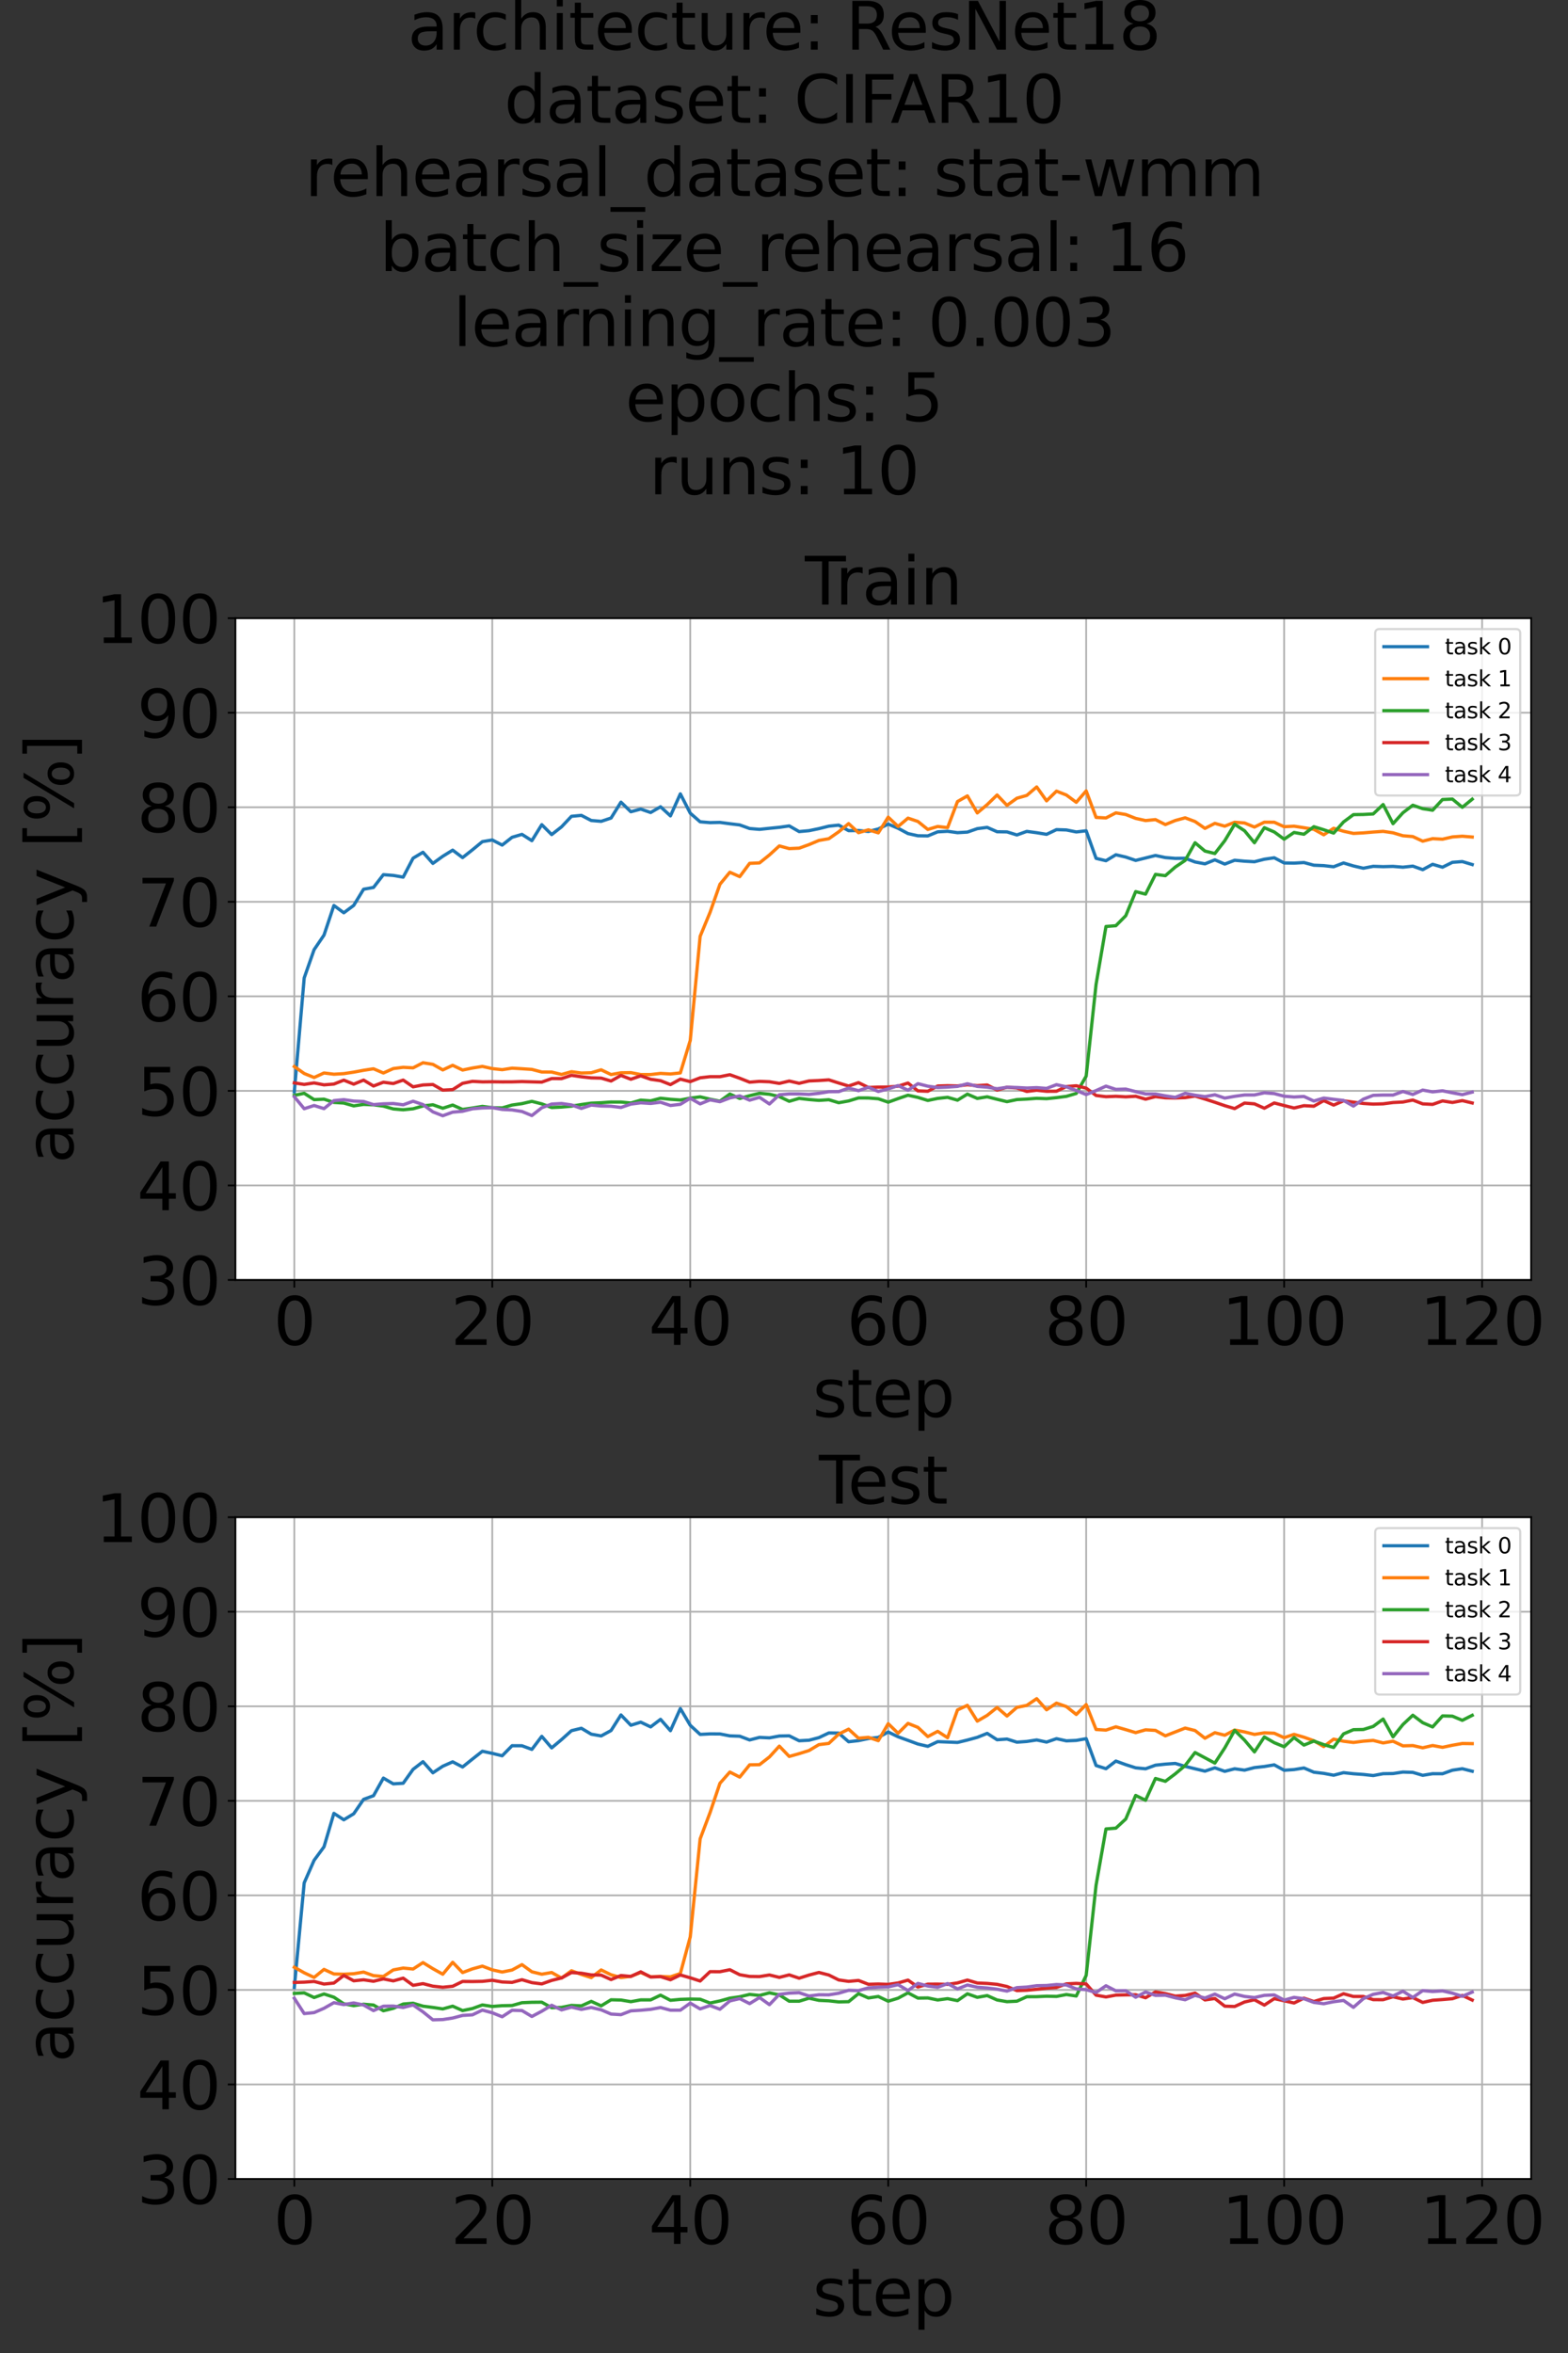 <?xml version="1.0" encoding="utf-8" standalone="no"?>
<!DOCTYPE svg PUBLIC "-//W3C//DTD SVG 1.1//EN"
  "http://www.w3.org/Graphics/SVG/1.1/DTD/svg11.dtd">
<svg xmlns:xlink="http://www.w3.org/1999/xlink" width="720pt" height="1080pt" viewBox="0 0 720 1080" xmlns="http://www.w3.org/2000/svg" version="1.1">
 <rect x="0" y="0" width="720" height="1080" fill="#333333" stroke="none"/>
 <defs>
  <style type="text/css">*{stroke-linejoin: round; stroke-linecap: butt}</style>
 </defs>
 <g id="figure_1">
  <g id="patch_1">
   <path d="M 0 1080 
L 720 1080 
L 720 0 
L 0 0 
L 0 1080 
z
" style="fill: none"/>
  </g>
  <g id="axes_1">
   <g id="patch_2">
    <path d="M 108.097 587.48 
L 703.061 587.48 
L 703.061 283.733 
L 108.097 283.733 
z
" style="fill: #ffffff"/>
   </g>
   <g id="matplotlib.axis_1">
    <g id="xtick_1">
     <g id="line2d_1">
      <path d="M 135.141 587.48 
L 135.141 283.733 
" clip-path="url(#pec9790b6fd)" style="fill: none; stroke: #b0b0b0; stroke-width: 0.8; stroke-linecap: square"/>
     </g>
     <g id="line2d_2">
      <defs>
       <path id="m86b85ce103" d="M 0 0 
L 0 3.5 
" style="stroke: #000000; stroke-width: 0.8"/>
      </defs>
      <g>
       <use xlink:href="#m86b85ce103" x="135.141" y="587.48" style="stroke: #000000; stroke-width: 0.8"/>
      </g>
     </g>
     <g id="text_1">
      <!-- 0 -->
      <g transform="translate(125.597 617.276)scale(0.3 -0.3)">
       <defs>
        <path id="DejaVuSans-30" d="M 2034 4250 
Q 1547 4250 1301 3770 
Q 1056 3291 1056 2328 
Q 1056 1369 1301 889 
Q 1547 409 2034 409 
Q 2525 409 2770 889 
Q 3016 1369 3016 2328 
Q 3016 3291 2770 3770 
Q 2525 4250 2034 4250 
z
M 2034 4750 
Q 2819 4750 3233 4129 
Q 3647 3509 3647 2328 
Q 3647 1150 3233 529 
Q 2819 -91 2034 -91 
Q 1250 -91 836 529 
Q 422 1150 422 2328 
Q 422 3509 836 4129 
Q 1250 4750 2034 4750 
z
" transform="scale(0.016)"/>
       </defs>
       <use xlink:href="#DejaVuSans-30"/>
      </g>
     </g>
    </g>
    <g id="xtick_2">
     <g id="line2d_3">
      <path d="M 226.044 587.48 
L 226.044 283.733 
" clip-path="url(#pec9790b6fd)" style="fill: none; stroke: #b0b0b0; stroke-width: 0.8; stroke-linecap: square"/>
     </g>
     <g id="line2d_4">
      <g>
       <use xlink:href="#m86b85ce103" x="226.044" y="587.48" style="stroke: #000000; stroke-width: 0.8"/>
      </g>
     </g>
     <g id="text_2">
      <!-- 20 -->
      <g transform="translate(206.957 617.276)scale(0.3 -0.3)">
       <defs>
        <path id="DejaVuSans-32" d="M 1228 531 
L 3431 531 
L 3431 0 
L 469 0 
L 469 531 
Q 828 903 1448 1529 
Q 2069 2156 2228 2338 
Q 2531 2678 2651 2914 
Q 2772 3150 2772 3378 
Q 2772 3750 2511 3984 
Q 2250 4219 1831 4219 
Q 1534 4219 1204 4116 
Q 875 4013 500 3803 
L 500 4441 
Q 881 4594 1212 4672 
Q 1544 4750 1819 4750 
Q 2544 4750 2975 4387 
Q 3406 4025 3406 3419 
Q 3406 3131 3298 2873 
Q 3191 2616 2906 2266 
Q 2828 2175 2409 1742 
Q 1991 1309 1228 531 
z
" transform="scale(0.016)"/>
       </defs>
       <use xlink:href="#DejaVuSans-32"/>
       <use xlink:href="#DejaVuSans-30" x="63.623"/>
      </g>
     </g>
    </g>
    <g id="xtick_3">
     <g id="line2d_5">
      <path d="M 316.948 587.48 
L 316.948 283.733 
" clip-path="url(#pec9790b6fd)" style="fill: none; stroke: #b0b0b0; stroke-width: 0.8; stroke-linecap: square"/>
     </g>
     <g id="line2d_6">
      <g>
       <use xlink:href="#m86b85ce103" x="316.948" y="587.48" style="stroke: #000000; stroke-width: 0.8"/>
      </g>
     </g>
     <g id="text_3">
      <!-- 40 -->
      <g transform="translate(297.86 617.276)scale(0.3 -0.3)">
       <defs>
        <path id="DejaVuSans-34" d="M 2419 4116 
L 825 1625 
L 2419 1625 
L 2419 4116 
z
M 2253 4666 
L 3047 4666 
L 3047 1625 
L 3713 1625 
L 3713 1100 
L 3047 1100 
L 3047 0 
L 2419 0 
L 2419 1100 
L 313 1100 
L 313 1709 
L 2253 4666 
z
" transform="scale(0.016)"/>
       </defs>
       <use xlink:href="#DejaVuSans-34"/>
       <use xlink:href="#DejaVuSans-30" x="63.623"/>
      </g>
     </g>
    </g>
    <g id="xtick_4">
     <g id="line2d_7">
      <path d="M 407.851 587.48 
L 407.851 283.733 
" clip-path="url(#pec9790b6fd)" style="fill: none; stroke: #b0b0b0; stroke-width: 0.8; stroke-linecap: square"/>
     </g>
     <g id="line2d_8">
      <g>
       <use xlink:href="#m86b85ce103" x="407.851" y="587.48" style="stroke: #000000; stroke-width: 0.8"/>
      </g>
     </g>
     <g id="text_4">
      <!-- 60 -->
      <g transform="translate(388.764 617.276)scale(0.3 -0.3)">
       <defs>
        <path id="DejaVuSans-36" d="M 2113 2584 
Q 1688 2584 1439 2293 
Q 1191 2003 1191 1497 
Q 1191 994 1439 701 
Q 1688 409 2113 409 
Q 2538 409 2786 701 
Q 3034 994 3034 1497 
Q 3034 2003 2786 2293 
Q 2538 2584 2113 2584 
z
M 3366 4563 
L 3366 3988 
Q 3128 4100 2886 4159 
Q 2644 4219 2406 4219 
Q 1781 4219 1451 3797 
Q 1122 3375 1075 2522 
Q 1259 2794 1537 2939 
Q 1816 3084 2150 3084 
Q 2853 3084 3261 2657 
Q 3669 2231 3669 1497 
Q 3669 778 3244 343 
Q 2819 -91 2113 -91 
Q 1303 -91 875 529 
Q 447 1150 447 2328 
Q 447 3434 972 4092 
Q 1497 4750 2381 4750 
Q 2619 4750 2861 4703 
Q 3103 4656 3366 4563 
z
" transform="scale(0.016)"/>
       </defs>
       <use xlink:href="#DejaVuSans-36"/>
       <use xlink:href="#DejaVuSans-30" x="63.623"/>
      </g>
     </g>
    </g>
    <g id="xtick_5">
     <g id="line2d_9">
      <path d="M 498.755 587.48 
L 498.755 283.733 
" clip-path="url(#pec9790b6fd)" style="fill: none; stroke: #b0b0b0; stroke-width: 0.8; stroke-linecap: square"/>
     </g>
     <g id="line2d_10">
      <g>
       <use xlink:href="#m86b85ce103" x="498.755" y="587.48" style="stroke: #000000; stroke-width: 0.8"/>
      </g>
     </g>
     <g id="text_5">
      <!-- 80 -->
      <g transform="translate(479.667 617.276)scale(0.3 -0.3)">
       <defs>
        <path id="DejaVuSans-38" d="M 2034 2216 
Q 1584 2216 1326 1975 
Q 1069 1734 1069 1313 
Q 1069 891 1326 650 
Q 1584 409 2034 409 
Q 2484 409 2743 651 
Q 3003 894 3003 1313 
Q 3003 1734 2745 1975 
Q 2488 2216 2034 2216 
z
M 1403 2484 
Q 997 2584 770 2862 
Q 544 3141 544 3541 
Q 544 4100 942 4425 
Q 1341 4750 2034 4750 
Q 2731 4750 3128 4425 
Q 3525 4100 3525 3541 
Q 3525 3141 3298 2862 
Q 3072 2584 2669 2484 
Q 3125 2378 3379 2068 
Q 3634 1759 3634 1313 
Q 3634 634 3220 271 
Q 2806 -91 2034 -91 
Q 1263 -91 848 271 
Q 434 634 434 1313 
Q 434 1759 690 2068 
Q 947 2378 1403 2484 
z
M 1172 3481 
Q 1172 3119 1398 2916 
Q 1625 2713 2034 2713 
Q 2441 2713 2670 2916 
Q 2900 3119 2900 3481 
Q 2900 3844 2670 4047 
Q 2441 4250 2034 4250 
Q 1625 4250 1398 4047 
Q 1172 3844 1172 3481 
z
" transform="scale(0.016)"/>
       </defs>
       <use xlink:href="#DejaVuSans-38"/>
       <use xlink:href="#DejaVuSans-30" x="63.623"/>
      </g>
     </g>
    </g>
    <g id="xtick_6">
     <g id="line2d_11">
      <path d="M 589.658 587.48 
L 589.658 283.733 
" clip-path="url(#pec9790b6fd)" style="fill: none; stroke: #b0b0b0; stroke-width: 0.8; stroke-linecap: square"/>
     </g>
     <g id="line2d_12">
      <g>
       <use xlink:href="#m86b85ce103" x="589.658" y="587.48" style="stroke: #000000; stroke-width: 0.8"/>
      </g>
     </g>
     <g id="text_6">
      <!-- 100 -->
      <g transform="translate(561.027 617.276)scale(0.3 -0.3)">
       <defs>
        <path id="DejaVuSans-31" d="M 794 531 
L 1825 531 
L 1825 4091 
L 703 3866 
L 703 4441 
L 1819 4666 
L 2450 4666 
L 2450 531 
L 3481 531 
L 3481 0 
L 794 0 
L 794 531 
z
" transform="scale(0.016)"/>
       </defs>
       <use xlink:href="#DejaVuSans-31"/>
       <use xlink:href="#DejaVuSans-30" x="63.623"/>
       <use xlink:href="#DejaVuSans-30" x="127.246"/>
      </g>
     </g>
    </g>
    <g id="xtick_7">
     <g id="line2d_13">
      <path d="M 680.562 587.48 
L 680.562 283.733 
" clip-path="url(#pec9790b6fd)" style="fill: none; stroke: #b0b0b0; stroke-width: 0.8; stroke-linecap: square"/>
     </g>
     <g id="line2d_14">
      <g>
       <use xlink:href="#m86b85ce103" x="680.562" y="587.48" style="stroke: #000000; stroke-width: 0.8"/>
      </g>
     </g>
     <g id="text_7">
      <!-- 120 -->
      <g transform="translate(651.931 617.276)scale(0.3 -0.3)">
       <use xlink:href="#DejaVuSans-31"/>
       <use xlink:href="#DejaVuSans-32" x="63.623"/>
       <use xlink:href="#DejaVuSans-30" x="127.246"/>
      </g>
     </g>
    </g>
    <g id="text_8">
     <!-- step -->
     <g transform="translate(373.132 650.31)scale(0.3 -0.3)">
      <defs>
       <path id="DejaVuSans-73" d="M 2834 3397 
L 2834 2853 
Q 2591 2978 2328 3040 
Q 2066 3103 1784 3103 
Q 1356 3103 1142 2972 
Q 928 2841 928 2578 
Q 928 2378 1081 2264 
Q 1234 2150 1697 2047 
L 1894 2003 
Q 2506 1872 2764 1633 
Q 3022 1394 3022 966 
Q 3022 478 2636 193 
Q 2250 -91 1575 -91 
Q 1294 -91 989 -36 
Q 684 19 347 128 
L 347 722 
Q 666 556 975 473 
Q 1284 391 1588 391 
Q 1994 391 2212 530 
Q 2431 669 2431 922 
Q 2431 1156 2273 1281 
Q 2116 1406 1581 1522 
L 1381 1569 
Q 847 1681 609 1914 
Q 372 2147 372 2553 
Q 372 3047 722 3315 
Q 1072 3584 1716 3584 
Q 2034 3584 2315 3537 
Q 2597 3491 2834 3397 
z
" transform="scale(0.016)"/>
       <path id="DejaVuSans-74" d="M 1172 4494 
L 1172 3500 
L 2356 3500 
L 2356 3053 
L 1172 3053 
L 1172 1153 
Q 1172 725 1289 603 
Q 1406 481 1766 481 
L 2356 481 
L 2356 0 
L 1766 0 
Q 1100 0 847 248 
Q 594 497 594 1153 
L 594 3053 
L 172 3053 
L 172 3500 
L 594 3500 
L 594 4494 
L 1172 4494 
z
" transform="scale(0.016)"/>
       <path id="DejaVuSans-65" d="M 3597 1894 
L 3597 1613 
L 953 1613 
Q 991 1019 1311 708 
Q 1631 397 2203 397 
Q 2534 397 2845 478 
Q 3156 559 3463 722 
L 3463 178 
Q 3153 47 2828 -22 
Q 2503 -91 2169 -91 
Q 1331 -91 842 396 
Q 353 884 353 1716 
Q 353 2575 817 3079 
Q 1281 3584 2069 3584 
Q 2775 3584 3186 3129 
Q 3597 2675 3597 1894 
z
M 3022 2063 
Q 3016 2534 2758 2815 
Q 2500 3097 2075 3097 
Q 1594 3097 1305 2825 
Q 1016 2553 972 2059 
L 3022 2063 
z
" transform="scale(0.016)"/>
       <path id="DejaVuSans-70" d="M 1159 525 
L 1159 -1331 
L 581 -1331 
L 581 3500 
L 1159 3500 
L 1159 2969 
Q 1341 3281 1617 3432 
Q 1894 3584 2278 3584 
Q 2916 3584 3314 3078 
Q 3713 2572 3713 1747 
Q 3713 922 3314 415 
Q 2916 -91 2278 -91 
Q 1894 -91 1617 61 
Q 1341 213 1159 525 
z
M 3116 1747 
Q 3116 2381 2855 2742 
Q 2594 3103 2138 3103 
Q 1681 3103 1420 2742 
Q 1159 2381 1159 1747 
Q 1159 1113 1420 752 
Q 1681 391 2138 391 
Q 2594 391 2855 752 
Q 3116 1113 3116 1747 
z
" transform="scale(0.016)"/>
      </defs>
      <use xlink:href="#DejaVuSans-73"/>
      <use xlink:href="#DejaVuSans-74" x="52.1"/>
      <use xlink:href="#DejaVuSans-65" x="91.309"/>
      <use xlink:href="#DejaVuSans-70" x="152.832"/>
     </g>
    </g>
   </g>
   <g id="matplotlib.axis_2">
    <g id="ytick_1">
     <g id="line2d_15">
      <path d="M 108.097 587.48 
L 703.061 587.48 
" clip-path="url(#pec9790b6fd)" style="fill: none; stroke: #b0b0b0; stroke-width: 0.8; stroke-linecap: square"/>
     </g>
     <g id="line2d_16">
      <defs>
       <path id="mf0ffed282d" d="M 0 0 
L -3.5 0 
" style="stroke: #000000; stroke-width: 0.8"/>
      </defs>
      <g>
       <use xlink:href="#mf0ffed282d" x="108.097" y="587.48" style="stroke: #000000; stroke-width: 0.8"/>
      </g>
     </g>
     <g id="text_9">
      <!-- 30 -->
      <g transform="translate(62.922 598.878)scale(0.3 -0.3)">
       <defs>
        <path id="DejaVuSans-33" d="M 2597 2516 
Q 3050 2419 3304 2112 
Q 3559 1806 3559 1356 
Q 3559 666 3084 287 
Q 2609 -91 1734 -91 
Q 1441 -91 1130 -33 
Q 819 25 488 141 
L 488 750 
Q 750 597 1062 519 
Q 1375 441 1716 441 
Q 2309 441 2620 675 
Q 2931 909 2931 1356 
Q 2931 1769 2642 2001 
Q 2353 2234 1838 2234 
L 1294 2234 
L 1294 2753 
L 1863 2753 
Q 2328 2753 2575 2939 
Q 2822 3125 2822 3475 
Q 2822 3834 2567 4026 
Q 2313 4219 1838 4219 
Q 1578 4219 1281 4162 
Q 984 4106 628 3988 
L 628 4550 
Q 988 4650 1302 4700 
Q 1616 4750 1894 4750 
Q 2613 4750 3031 4423 
Q 3450 4097 3450 3541 
Q 3450 3153 3228 2886 
Q 3006 2619 2597 2516 
z
" transform="scale(0.016)"/>
       </defs>
       <use xlink:href="#DejaVuSans-33"/>
       <use xlink:href="#DejaVuSans-30" x="63.623"/>
      </g>
     </g>
    </g>
    <g id="ytick_2">
     <g id="line2d_17">
      <path d="M 108.097 544.088 
L 703.061 544.088 
" clip-path="url(#pec9790b6fd)" style="fill: none; stroke: #b0b0b0; stroke-width: 0.8; stroke-linecap: square"/>
     </g>
     <g id="line2d_18">
      <g>
       <use xlink:href="#mf0ffed282d" x="108.097" y="544.088" style="stroke: #000000; stroke-width: 0.8"/>
      </g>
     </g>
     <g id="text_10">
      <!-- 40 -->
      <g transform="translate(62.922 555.485)scale(0.3 -0.3)">
       <use xlink:href="#DejaVuSans-34"/>
       <use xlink:href="#DejaVuSans-30" x="63.623"/>
      </g>
     </g>
    </g>
    <g id="ytick_3">
     <g id="line2d_19">
      <path d="M 108.097 500.695 
L 703.061 500.695 
" clip-path="url(#pec9790b6fd)" style="fill: none; stroke: #b0b0b0; stroke-width: 0.8; stroke-linecap: square"/>
     </g>
     <g id="line2d_20">
      <g>
       <use xlink:href="#mf0ffed282d" x="108.097" y="500.695" style="stroke: #000000; stroke-width: 0.8"/>
      </g>
     </g>
     <g id="text_11">
      <!-- 50 -->
      <g transform="translate(62.922 512.093)scale(0.3 -0.3)">
       <defs>
        <path id="DejaVuSans-35" d="M 691 4666 
L 3169 4666 
L 3169 4134 
L 1269 4134 
L 1269 2991 
Q 1406 3038 1543 3061 
Q 1681 3084 1819 3084 
Q 2600 3084 3056 2656 
Q 3513 2228 3513 1497 
Q 3513 744 3044 326 
Q 2575 -91 1722 -91 
Q 1428 -91 1123 -41 
Q 819 9 494 109 
L 494 744 
Q 775 591 1075 516 
Q 1375 441 1709 441 
Q 2250 441 2565 725 
Q 2881 1009 2881 1497 
Q 2881 1984 2565 2268 
Q 2250 2553 1709 2553 
Q 1456 2553 1204 2497 
Q 953 2441 691 2322 
L 691 4666 
z
" transform="scale(0.016)"/>
       </defs>
       <use xlink:href="#DejaVuSans-35"/>
       <use xlink:href="#DejaVuSans-30" x="63.623"/>
      </g>
     </g>
    </g>
    <g id="ytick_4">
     <g id="line2d_21">
      <path d="M 108.097 457.303 
L 703.061 457.303 
" clip-path="url(#pec9790b6fd)" style="fill: none; stroke: #b0b0b0; stroke-width: 0.8; stroke-linecap: square"/>
     </g>
     <g id="line2d_22">
      <g>
       <use xlink:href="#mf0ffed282d" x="108.097" y="457.303" style="stroke: #000000; stroke-width: 0.8"/>
      </g>
     </g>
     <g id="text_12">
      <!-- 60 -->
      <g transform="translate(62.922 468.7)scale(0.3 -0.3)">
       <use xlink:href="#DejaVuSans-36"/>
       <use xlink:href="#DejaVuSans-30" x="63.623"/>
      </g>
     </g>
    </g>
    <g id="ytick_5">
     <g id="line2d_23">
      <path d="M 108.097 413.91 
L 703.061 413.91 
" clip-path="url(#pec9790b6fd)" style="fill: none; stroke: #b0b0b0; stroke-width: 0.8; stroke-linecap: square"/>
     </g>
     <g id="line2d_24">
      <g>
       <use xlink:href="#mf0ffed282d" x="108.097" y="413.91" style="stroke: #000000; stroke-width: 0.8"/>
      </g>
     </g>
     <g id="text_13">
      <!-- 70 -->
      <g transform="translate(62.922 425.308)scale(0.3 -0.3)">
       <defs>
        <path id="DejaVuSans-37" d="M 525 4666 
L 3525 4666 
L 3525 4397 
L 1831 0 
L 1172 0 
L 2766 4134 
L 525 4134 
L 525 4666 
z
" transform="scale(0.016)"/>
       </defs>
       <use xlink:href="#DejaVuSans-37"/>
       <use xlink:href="#DejaVuSans-30" x="63.623"/>
      </g>
     </g>
    </g>
    <g id="ytick_6">
     <g id="line2d_25">
      <path d="M 108.097 370.518 
L 703.061 370.518 
" clip-path="url(#pec9790b6fd)" style="fill: none; stroke: #b0b0b0; stroke-width: 0.8; stroke-linecap: square"/>
     </g>
     <g id="line2d_26">
      <g>
       <use xlink:href="#mf0ffed282d" x="108.097" y="370.518" style="stroke: #000000; stroke-width: 0.8"/>
      </g>
     </g>
     <g id="text_14">
      <!-- 80 -->
      <g transform="translate(62.922 381.915)scale(0.3 -0.3)">
       <use xlink:href="#DejaVuSans-38"/>
       <use xlink:href="#DejaVuSans-30" x="63.623"/>
      </g>
     </g>
    </g>
    <g id="ytick_7">
     <g id="line2d_27">
      <path d="M 108.097 327.125 
L 703.061 327.125 
" clip-path="url(#pec9790b6fd)" style="fill: none; stroke: #b0b0b0; stroke-width: 0.8; stroke-linecap: square"/>
     </g>
     <g id="line2d_28">
      <g>
       <use xlink:href="#mf0ffed282d" x="108.097" y="327.125" style="stroke: #000000; stroke-width: 0.8"/>
      </g>
     </g>
     <g id="text_15">
      <!-- 90 -->
      <g transform="translate(62.922 338.523)scale(0.3 -0.3)">
       <defs>
        <path id="DejaVuSans-39" d="M 703 97 
L 703 672 
Q 941 559 1184 500 
Q 1428 441 1663 441 
Q 2288 441 2617 861 
Q 2947 1281 2994 2138 
Q 2813 1869 2534 1725 
Q 2256 1581 1919 1581 
Q 1219 1581 811 2004 
Q 403 2428 403 3163 
Q 403 3881 828 4315 
Q 1253 4750 1959 4750 
Q 2769 4750 3195 4129 
Q 3622 3509 3622 2328 
Q 3622 1225 3098 567 
Q 2575 -91 1691 -91 
Q 1453 -91 1209 -44 
Q 966 3 703 97 
z
M 1959 2075 
Q 2384 2075 2632 2365 
Q 2881 2656 2881 3163 
Q 2881 3666 2632 3958 
Q 2384 4250 1959 4250 
Q 1534 4250 1286 3958 
Q 1038 3666 1038 3163 
Q 1038 2656 1286 2365 
Q 1534 2075 1959 2075 
z
" transform="scale(0.016)"/>
       </defs>
       <use xlink:href="#DejaVuSans-39"/>
       <use xlink:href="#DejaVuSans-30" x="63.623"/>
      </g>
     </g>
    </g>
    <g id="ytick_8">
     <g id="line2d_29">
      <path d="M 108.097 283.733 
L 703.061 283.733 
" clip-path="url(#pec9790b6fd)" style="fill: none; stroke: #b0b0b0; stroke-width: 0.8; stroke-linecap: square"/>
     </g>
     <g id="line2d_30">
      <g>
       <use xlink:href="#mf0ffed282d" x="108.097" y="283.733" style="stroke: #000000; stroke-width: 0.8"/>
      </g>
     </g>
     <g id="text_16">
      <!-- 100 -->
      <g transform="translate(43.834 295.13)scale(0.3 -0.3)">
       <use xlink:href="#DejaVuSans-31"/>
       <use xlink:href="#DejaVuSans-30" x="63.623"/>
       <use xlink:href="#DejaVuSans-30" x="127.246"/>
      </g>
     </g>
    </g>
    <g id="text_17">
     <!-- accuracy [%] -->
     <g transform="translate(33.595 534.009)rotate(-90)scale(0.3 -0.3)">
      <defs>
       <path id="DejaVuSans-61" d="M 2194 1759 
Q 1497 1759 1228 1600 
Q 959 1441 959 1056 
Q 959 750 1161 570 
Q 1363 391 1709 391 
Q 2188 391 2477 730 
Q 2766 1069 2766 1631 
L 2766 1759 
L 2194 1759 
z
M 3341 1997 
L 3341 0 
L 2766 0 
L 2766 531 
Q 2569 213 2275 61 
Q 1981 -91 1556 -91 
Q 1019 -91 701 211 
Q 384 513 384 1019 
Q 384 1609 779 1909 
Q 1175 2209 1959 2209 
L 2766 2209 
L 2766 2266 
Q 2766 2663 2505 2880 
Q 2244 3097 1772 3097 
Q 1472 3097 1187 3025 
Q 903 2953 641 2809 
L 641 3341 
Q 956 3463 1253 3523 
Q 1550 3584 1831 3584 
Q 2591 3584 2966 3190 
Q 3341 2797 3341 1997 
z
" transform="scale(0.016)"/>
       <path id="DejaVuSans-63" d="M 3122 3366 
L 3122 2828 
Q 2878 2963 2633 3030 
Q 2388 3097 2138 3097 
Q 1578 3097 1268 2742 
Q 959 2388 959 1747 
Q 959 1106 1268 751 
Q 1578 397 2138 397 
Q 2388 397 2633 464 
Q 2878 531 3122 666 
L 3122 134 
Q 2881 22 2623 -34 
Q 2366 -91 2075 -91 
Q 1284 -91 818 406 
Q 353 903 353 1747 
Q 353 2603 823 3093 
Q 1294 3584 2113 3584 
Q 2378 3584 2631 3529 
Q 2884 3475 3122 3366 
z
" transform="scale(0.016)"/>
       <path id="DejaVuSans-75" d="M 544 1381 
L 544 3500 
L 1119 3500 
L 1119 1403 
Q 1119 906 1312 657 
Q 1506 409 1894 409 
Q 2359 409 2629 706 
Q 2900 1003 2900 1516 
L 2900 3500 
L 3475 3500 
L 3475 0 
L 2900 0 
L 2900 538 
Q 2691 219 2414 64 
Q 2138 -91 1772 -91 
Q 1169 -91 856 284 
Q 544 659 544 1381 
z
M 1991 3584 
L 1991 3584 
z
" transform="scale(0.016)"/>
       <path id="DejaVuSans-72" d="M 2631 2963 
Q 2534 3019 2420 3045 
Q 2306 3072 2169 3072 
Q 1681 3072 1420 2755 
Q 1159 2438 1159 1844 
L 1159 0 
L 581 0 
L 581 3500 
L 1159 3500 
L 1159 2956 
Q 1341 3275 1631 3429 
Q 1922 3584 2338 3584 
Q 2397 3584 2469 3576 
Q 2541 3569 2628 3553 
L 2631 2963 
z
" transform="scale(0.016)"/>
       <path id="DejaVuSans-79" d="M 2059 -325 
Q 1816 -950 1584 -1140 
Q 1353 -1331 966 -1331 
L 506 -1331 
L 506 -850 
L 844 -850 
Q 1081 -850 1212 -737 
Q 1344 -625 1503 -206 
L 1606 56 
L 191 3500 
L 800 3500 
L 1894 763 
L 2988 3500 
L 3597 3500 
L 2059 -325 
z
" transform="scale(0.016)"/>
       <path id="DejaVuSans-20" transform="scale(0.016)"/>
       <path id="DejaVuSans-5b" d="M 550 4863 
L 1875 4863 
L 1875 4416 
L 1125 4416 
L 1125 -397 
L 1875 -397 
L 1875 -844 
L 550 -844 
L 550 4863 
z
" transform="scale(0.016)"/>
       <path id="DejaVuSans-25" d="M 4653 2053 
Q 4381 2053 4226 1822 
Q 4072 1591 4072 1178 
Q 4072 772 4226 539 
Q 4381 306 4653 306 
Q 4919 306 5073 539 
Q 5228 772 5228 1178 
Q 5228 1588 5073 1820 
Q 4919 2053 4653 2053 
z
M 4653 2450 
Q 5147 2450 5437 2106 
Q 5728 1763 5728 1178 
Q 5728 594 5436 251 
Q 5144 -91 4653 -91 
Q 4153 -91 3862 251 
Q 3572 594 3572 1178 
Q 3572 1766 3864 2108 
Q 4156 2450 4653 2450 
z
M 1428 4353 
Q 1159 4353 1004 4120 
Q 850 3888 850 3481 
Q 850 3069 1003 2837 
Q 1156 2606 1428 2606 
Q 1700 2606 1854 2837 
Q 2009 3069 2009 3481 
Q 2009 3884 1853 4118 
Q 1697 4353 1428 4353 
z
M 4250 4750 
L 4750 4750 
L 1831 -91 
L 1331 -91 
L 4250 4750 
z
M 1428 4750 
Q 1922 4750 2215 4408 
Q 2509 4066 2509 3481 
Q 2509 2891 2217 2550 
Q 1925 2209 1428 2209 
Q 931 2209 642 2551 
Q 353 2894 353 3481 
Q 353 4063 643 4406 
Q 934 4750 1428 4750 
z
" transform="scale(0.016)"/>
       <path id="DejaVuSans-5d" d="M 1947 4863 
L 1947 -844 
L 622 -844 
L 622 -397 
L 1369 -397 
L 1369 4416 
L 622 4416 
L 622 4863 
L 1947 4863 
z
" transform="scale(0.016)"/>
      </defs>
      <use xlink:href="#DejaVuSans-61"/>
      <use xlink:href="#DejaVuSans-63" x="61.279"/>
      <use xlink:href="#DejaVuSans-63" x="116.26"/>
      <use xlink:href="#DejaVuSans-75" x="171.24"/>
      <use xlink:href="#DejaVuSans-72" x="234.619"/>
      <use xlink:href="#DejaVuSans-61" x="275.732"/>
      <use xlink:href="#DejaVuSans-63" x="337.012"/>
      <use xlink:href="#DejaVuSans-79" x="391.992"/>
      <use xlink:href="#DejaVuSans-20" x="451.172"/>
      <use xlink:href="#DejaVuSans-5b" x="482.959"/>
      <use xlink:href="#DejaVuSans-25" x="521.973"/>
      <use xlink:href="#DejaVuSans-5d" x="616.992"/>
     </g>
    </g>
   </g>
   <g id="line2d_31">
    <path d="M 135.141 501.173 
L 139.686 448.854 
L 144.231 435.888 
L 148.776 429.202 
L 153.321 415.611 
L 157.867 418.952 
L 162.412 415.585 
L 166.957 408.143 
L 171.502 407.332 
L 176.047 401.461 
L 180.592 401.812 
L 185.138 402.598 
L 189.683 393.902 
L 194.228 391.185 
L 198.773 396.293 
L 203.318 393.021 
L 207.864 390.205 
L 212.409 393.628 
L 216.954 390.049 
L 221.499 386.299 
L 226.044 385.544 
L 230.589 387.888 
L 235.135 384.312 
L 239.68 382.971 
L 244.225 385.861 
L 248.77 378.519 
L 253.315 383.067 
L 257.86 379.504 
L 262.406 374.679 
L 266.951 374.245 
L 271.496 376.606 
L 276.041 376.987 
L 280.586 375.473 
L 285.132 368.183 
L 289.677 372.583 
L 294.222 371.364 
L 298.767 372.935 
L 303.312 370.301 
L 307.857 374.479 
L 312.403 364.378 
L 316.948 373.234 
L 321.493 377.204 
L 326.038 377.582 
L 330.583 377.478 
L 335.128 378.09 
L 339.674 378.636 
L 344.219 380.281 
L 348.764 380.663 
L 353.309 380.181 
L 357.854 379.73 
L 362.4 379.083 
L 366.945 381.682 
L 371.49 381.27 
L 376.035 380.333 
L 380.58 379.2 
L 385.125 378.723 
L 389.671 381.266 
L 394.216 381.201 
L 398.761 381.622 
L 403.306 380.498 
L 407.851 378.25 
L 412.396 380.164 
L 416.942 382.607 
L 421.487 383.609 
L 426.032 383.674 
L 430.577 381.804 
L 435.122 381.548 
L 439.668 382.19 
L 444.213 381.925 
L 448.758 380.342 
L 453.303 379.76 
L 457.848 381.761 
L 462.393 381.83 
L 466.939 383.236 
L 471.484 381.596 
L 476.029 382.208 
L 480.574 382.95 
L 485.119 380.789 
L 489.664 380.94 
L 494.21 381.852 
L 498.755 381.327 
L 503.3 393.98 
L 507.845 395.056 
L 512.39 392.327 
L 516.936 393.385 
L 521.481 394.917 
L 526.026 393.798 
L 530.571 392.656 
L 535.116 393.62 
L 539.661 393.984 
L 544.207 393.928 
L 548.752 395.638 
L 553.297 396.492 
L 557.842 394.657 
L 562.387 396.601 
L 566.932 394.848 
L 571.478 395.269 
L 576.023 395.525 
L 580.568 394.37 
L 585.113 393.711 
L 589.658 396.084 
L 594.204 396.163 
L 598.749 395.898 
L 603.294 397.122 
L 607.839 397.321 
L 612.384 397.829 
L 616.929 396.093 
L 621.475 397.46 
L 626.02 398.51 
L 630.565 397.629 
L 635.11 397.785 
L 639.655 397.66 
L 644.2 398.033 
L 648.746 397.542 
L 653.291 399.17 
L 657.836 396.705 
L 662.381 398.037 
L 666.926 395.794 
L 671.472 395.451 
L 676.017 396.818 
" clip-path="url(#pec9790b6fd)" style="fill: none; stroke: #1f77b4; stroke-width: 1.5; stroke-linecap: square"/>
   </g>
   <g id="line2d_32">
    <path d="M 135.141 489.517 
L 139.686 492.733 
L 144.231 494.56 
L 148.776 492.485 
L 153.321 493.058 
L 157.867 492.793 
L 162.412 492.103 
L 166.957 491.253 
L 171.502 490.554 
L 176.047 492.494 
L 180.592 490.459 
L 185.138 489.886 
L 189.683 490.133 
L 194.228 487.79 
L 198.773 488.524 
L 203.318 491.079 
L 207.864 488.966 
L 212.409 491.136 
L 216.954 490.199 
L 221.499 489.47 
L 226.044 490.476 
L 230.589 490.971 
L 235.135 490.272 
L 239.68 490.541 
L 244.225 490.849 
L 248.77 492.034 
L 253.315 492.06 
L 257.86 493.171 
L 262.406 491.9 
L 266.951 492.507 
L 271.496 492.377 
L 276.041 491.032 
L 280.586 493.21 
L 285.132 492.399 
L 289.677 492.329 
L 294.222 493.206 
L 298.767 493.201 
L 303.312 492.685 
L 307.857 492.945 
L 312.403 492.459 
L 316.948 477.58 
L 321.493 429.774 
L 326.038 418.783 
L 330.583 405.874 
L 335.128 400.35 
L 339.674 402.368 
L 344.219 396.267 
L 348.764 396.058 
L 353.309 392.409 
L 357.854 388.269 
L 362.4 389.506 
L 366.945 389.302 
L 371.49 387.666 
L 376.035 385.753 
L 380.58 384.963 
L 385.125 381.791 
L 389.671 378.033 
L 394.216 382.195 
L 398.761 380.88 
L 403.306 382.268 
L 407.851 375.069 
L 412.396 379.352 
L 416.942 375.516 
L 421.487 377.044 
L 426.032 380.706 
L 430.577 379.344 
L 435.122 379.869 
L 439.668 367.897 
L 444.213 365.31 
L 448.758 373.125 
L 453.303 369.311 
L 457.848 364.894 
L 462.393 369.65 
L 466.939 366.374 
L 471.484 365.089 
L 476.029 361.197 
L 480.574 367.58 
L 485.119 363.124 
L 489.664 364.903 
L 494.21 368.252 
L 498.755 363.019 
L 503.3 375.182 
L 507.845 375.434 
L 512.39 373.095 
L 516.936 373.85 
L 521.481 375.634 
L 526.026 376.632 
L 530.571 376.193 
L 535.116 378.471 
L 539.661 376.606 
L 544.207 375.378 
L 548.752 377.079 
L 553.297 380.22 
L 557.842 377.916 
L 562.387 379.205 
L 566.932 377.4 
L 571.478 377.738 
L 576.023 379.613 
L 580.568 377.369 
L 585.113 377.4 
L 589.658 379.456 
L 594.204 379.213 
L 598.749 379.912 
L 603.294 380.637 
L 607.839 383.162 
L 612.384 380.177 
L 616.929 381.526 
L 621.475 382.533 
L 626.02 382.286 
L 630.565 381.899 
L 635.11 381.583 
L 639.655 382.251 
L 644.2 383.605 
L 648.746 383.978 
L 653.291 386.091 
L 657.836 384.941 
L 662.381 385.18 
L 666.926 384.143 
L 671.472 383.817 
L 676.017 384.195 
" clip-path="url(#pec9790b6fd)" style="fill: none; stroke: #ff7f0e; stroke-width: 1.5; stroke-linecap: square"/>
   </g>
   <g id="line2d_33">
    <path d="M 135.141 502.756 
L 139.686 501.823 
L 144.231 504.713 
L 148.776 504.514 
L 153.321 505.998 
L 157.867 506.284 
L 162.412 507.586 
L 166.957 506.913 
L 171.502 507.104 
L 176.047 507.694 
L 180.592 508.992 
L 185.138 509.378 
L 189.683 508.918 
L 194.228 507.629 
L 198.773 507.078 
L 203.318 508.675 
L 207.864 507.208 
L 212.409 509.218 
L 216.954 508.558 
L 221.499 507.816 
L 226.044 508.423 
L 230.589 508.523 
L 235.135 507.2 
L 239.68 506.553 
L 244.225 505.507 
L 248.77 506.67 
L 253.315 508.341 
L 257.86 508.133 
L 262.406 507.712 
L 266.951 506.974 
L 271.496 506.332 
L 276.041 506.145 
L 280.586 505.816 
L 285.132 505.82 
L 289.677 506.276 
L 294.222 504.952 
L 298.767 505.273 
L 303.312 504.084 
L 307.857 504.561 
L 312.403 504.883 
L 316.948 504.036 
L 321.493 503.438 
L 326.038 504.518 
L 330.583 505.434 
L 335.128 502.162 
L 339.674 504.18 
L 344.219 502.921 
L 348.764 501.819 
L 353.309 502.249 
L 357.854 503.329 
L 362.4 505.477 
L 366.945 504.154 
L 371.49 504.683 
L 376.035 505.056 
L 380.58 504.757 
L 385.125 506.137 
L 389.671 505.321 
L 394.216 503.941 
L 398.761 503.954 
L 403.306 504.323 
L 407.851 505.885 
L 412.396 504.245 
L 416.942 502.691 
L 421.487 503.694 
L 426.032 505.095 
L 430.577 504.154 
L 435.122 503.663 
L 439.668 504.965 
L 444.213 502.197 
L 448.758 504.167 
L 453.303 503.416 
L 457.848 504.557 
L 462.393 505.651 
L 466.939 504.692 
L 471.484 504.462 
L 476.029 504.106 
L 480.574 504.275 
L 485.119 503.806 
L 489.664 503.216 
L 494.21 501.88 
L 498.755 493.926 
L 503.3 451.814 
L 507.845 425.253 
L 512.39 424.884 
L 516.936 420.293 
L 521.481 409.241 
L 526.026 410.391 
L 530.571 401.335 
L 535.116 401.925 
L 539.661 397.976 
L 544.207 394.909 
L 548.752 386.811 
L 553.297 390.639 
L 557.842 391.758 
L 562.387 385.879 
L 566.932 378.328 
L 571.478 381.305 
L 576.023 386.82 
L 580.568 379.908 
L 585.113 381.856 
L 589.658 385.171 
L 594.204 382.095 
L 598.749 382.91 
L 603.294 379.443 
L 607.839 380.849 
L 612.384 382.381 
L 616.929 377.269 
L 621.475 373.902 
L 626.02 373.833 
L 630.565 373.585 
L 635.11 369.264 
L 639.655 378.059 
L 644.2 373.047 
L 648.746 369.585 
L 653.291 371.177 
L 657.836 371.884 
L 662.381 366.968 
L 666.926 366.768 
L 671.472 370.539 
L 676.017 366.821 
" clip-path="url(#pec9790b6fd)" style="fill: none; stroke: #2ca02c; stroke-width: 1.5; stroke-linecap: square"/>
   </g>
   <g id="line2d_34">
    <path d="M 135.141 497.042 
L 139.686 497.732 
L 144.231 497.046 
L 148.776 497.935 
L 153.321 497.567 
L 157.867 495.779 
L 162.412 497.619 
L 166.957 495.753 
L 171.502 498.465 
L 176.047 496.729 
L 180.592 497.332 
L 185.138 495.748 
L 189.683 498.847 
L 194.228 497.979 
L 198.773 497.779 
L 203.318 500.365 
L 207.864 500.122 
L 212.409 497.237 
L 216.954 496.326 
L 221.499 496.573 
L 226.044 496.517 
L 230.589 496.582 
L 235.135 496.564 
L 239.68 496.434 
L 244.225 496.564 
L 248.77 496.681 
L 253.315 495.05 
L 257.86 495.067 
L 262.406 493.553 
L 266.951 494.238 
L 271.496 494.737 
L 276.041 494.842 
L 280.586 496.174 
L 285.132 493.614 
L 289.677 495.358 
L 294.222 493.804 
L 298.767 495.371 
L 303.312 496.031 
L 307.857 497.827 
L 312.403 495.31 
L 316.948 496.451 
L 321.493 494.711 
L 326.038 494.186 
L 330.583 494.191 
L 335.128 493.279 
L 339.674 494.902 
L 344.219 496.712 
L 348.764 496.339 
L 353.309 496.517 
L 357.854 497.267 
L 362.4 496.182 
L 366.945 497.228 
L 371.49 496.143 
L 376.035 495.944 
L 380.58 495.644 
L 385.125 497.094 
L 389.671 498.478 
L 394.216 496.92 
L 398.761 499.142 
L 403.306 498.968 
L 407.851 498.929 
L 412.396 498.547 
L 416.942 497.107 
L 421.487 500.713 
L 426.032 500.873 
L 430.577 498.456 
L 435.122 498.322 
L 439.668 498.421 
L 444.213 497.892 
L 448.758 498.3 
L 453.303 498.001 
L 457.848 500.326 
L 462.393 499.029 
L 466.939 499.38 
L 471.484 500.96 
L 476.029 500.404 
L 480.574 500.886 
L 485.119 500.856 
L 489.664 498.721 
L 494.21 498.356 
L 498.755 499.446 
L 503.3 502.813 
L 507.845 503.377 
L 512.39 503.186 
L 516.936 503.442 
L 521.481 503.173 
L 526.026 504.505 
L 530.571 503.338 
L 535.116 503.885 
L 539.661 503.963 
L 544.207 503.793 
L 548.752 503.064 
L 553.297 504.453 
L 557.842 505.928 
L 562.387 507.486 
L 566.932 508.827 
L 571.478 506.293 
L 576.023 506.653 
L 580.568 508.666 
L 585.113 506.245 
L 589.658 507.434 
L 594.204 508.571 
L 598.749 507.495 
L 603.294 507.742 
L 607.839 505.165 
L 612.384 507.226 
L 616.929 505.269 
L 621.475 505.876 
L 626.02 506.466 
L 630.565 506.775 
L 635.11 506.64 
L 639.655 506.05 
L 644.2 505.816 
L 648.746 504.909 
L 653.291 506.662 
L 657.836 506.905 
L 662.381 505.312 
L 666.926 506.019 
L 671.472 505.173 
L 676.017 506.249 
" clip-path="url(#pec9790b6fd)" style="fill: none; stroke: #d62728; stroke-width: 1.5; stroke-linecap: square"/>
   </g>
   <g id="line2d_35">
    <path d="M 135.141 503.381 
L 139.686 508.892 
L 144.231 507.417 
L 148.776 508.849 
L 153.321 505.178 
L 157.867 504.731 
L 162.412 505.382 
L 166.957 505.573 
L 171.502 507.009 
L 176.047 506.644 
L 180.592 506.505 
L 185.138 507.096 
L 189.683 505.455 
L 194.228 506.987 
L 198.773 510.333 
L 203.318 512.112 
L 207.864 510.463 
L 212.409 510.068 
L 216.954 508.918 
L 221.499 508.536 
L 226.044 508.415 
L 230.589 509.213 
L 235.135 509.448 
L 239.68 510.159 
L 244.225 512.034 
L 248.77 508.441 
L 253.315 506.757 
L 257.86 506.497 
L 262.406 507.152 
L 266.951 508.753 
L 271.496 507.221 
L 276.041 507.647 
L 280.586 507.742 
L 285.132 508.315 
L 289.677 506.766 
L 294.222 506.176 
L 298.767 506.462 
L 303.312 505.915 
L 307.857 507.408 
L 312.403 506.866 
L 316.948 504.102 
L 321.493 506.67 
L 326.038 504.826 
L 330.583 505.668 
L 335.128 503.937 
L 339.674 503.012 
L 344.219 504.961 
L 348.764 503.655 
L 353.309 506.718 
L 357.854 502.5 
L 362.4 502.101 
L 366.945 502.11 
L 371.49 502.305 
L 376.035 501.819 
L 380.58 501.081 
L 385.125 501.042 
L 389.671 499.419 
L 394.216 500.604 
L 398.761 499.055 
L 403.306 500.973 
L 407.851 499.801 
L 412.396 498.27 
L 416.942 500.404 
L 421.487 497.397 
L 426.032 498.547 
L 430.577 499.172 
L 435.122 498.964 
L 439.668 498.647 
L 444.213 497.423 
L 448.758 498.66 
L 453.303 499.003 
L 457.848 499.723 
L 462.393 499.046 
L 466.939 499.15 
L 471.484 499.393 
L 476.029 499.211 
L 480.574 499.571 
L 485.119 497.853 
L 489.664 498.834 
L 494.21 500.513 
L 498.755 502.392 
L 503.3 500.565 
L 507.845 498.526 
L 512.39 500.018 
L 516.936 499.879 
L 521.481 501.034 
L 526.026 502.11 
L 530.571 502.136 
L 535.116 502.982 
L 539.661 503.672 
L 544.207 501.832 
L 548.752 502.687 
L 553.297 503.342 
L 557.842 502.496 
L 562.387 504.019 
L 566.932 503.203 
L 571.478 502.578 
L 576.023 502.578 
L 580.568 501.593 
L 585.113 501.954 
L 589.658 503.147 
L 594.204 503.516 
L 598.749 503.268 
L 603.294 505.356 
L 607.839 504.002 
L 612.384 504.566 
L 616.929 505.095 
L 621.475 507.681 
L 626.02 504.501 
L 630.565 502.752 
L 635.11 502.613 
L 639.655 502.626 
L 644.2 500.982 
L 648.746 502.344 
L 653.291 500.335 
L 657.836 501.16 
L 662.381 500.669 
L 666.926 501.593 
L 671.472 502.431 
L 676.017 501.268 
" clip-path="url(#pec9790b6fd)" style="fill: none; stroke: #9467bd; stroke-width: 1.5; stroke-linecap: square"/>
   </g>
   <g id="patch_3">
    <path d="M 108.097 587.48 
L 108.097 283.733 
" style="fill: none; stroke: #000000; stroke-width: 0.8; stroke-linejoin: miter; stroke-linecap: square"/>
   </g>
   <g id="patch_4">
    <path d="M 703.061 587.48 
L 703.061 283.733 
" style="fill: none; stroke: #000000; stroke-width: 0.8; stroke-linejoin: miter; stroke-linecap: square"/>
   </g>
   <g id="patch_5">
    <path d="M 108.097 587.48 
L 703.061 587.48 
" style="fill: none; stroke: #000000; stroke-width: 0.8; stroke-linejoin: miter; stroke-linecap: square"/>
   </g>
   <g id="patch_6">
    <path d="M 108.097 283.733 
L 703.061 283.733 
" style="fill: none; stroke: #000000; stroke-width: 0.8; stroke-linejoin: miter; stroke-linecap: square"/>
   </g>
   <g id="text_18">
    <!-- Train -->
    <g transform="translate(369.597 277.493)scale(0.3 -0.3)">
     <defs>
      <path id="DejaVuSans-54" d="M -19 4666 
L 3928 4666 
L 3928 4134 
L 2272 4134 
L 2272 0 
L 1638 0 
L 1638 4134 
L -19 4134 
L -19 4666 
z
" transform="scale(0.016)"/>
      <path id="DejaVuSans-69" d="M 603 3500 
L 1178 3500 
L 1178 0 
L 603 0 
L 603 3500 
z
M 603 4863 
L 1178 4863 
L 1178 4134 
L 603 4134 
L 603 4863 
z
" transform="scale(0.016)"/>
      <path id="DejaVuSans-6e" d="M 3513 2113 
L 3513 0 
L 2938 0 
L 2938 2094 
Q 2938 2591 2744 2837 
Q 2550 3084 2163 3084 
Q 1697 3084 1428 2787 
Q 1159 2491 1159 1978 
L 1159 0 
L 581 0 
L 581 3500 
L 1159 3500 
L 1159 2956 
Q 1366 3272 1645 3428 
Q 1925 3584 2291 3584 
Q 2894 3584 3203 3211 
Q 3513 2838 3513 2113 
z
" transform="scale(0.016)"/>
     </defs>
     <use xlink:href="#DejaVuSans-54"/>
     <use xlink:href="#DejaVuSans-72" x="46.334"/>
     <use xlink:href="#DejaVuSans-61" x="87.447"/>
     <use xlink:href="#DejaVuSans-69" x="148.727"/>
     <use xlink:href="#DejaVuSans-6e" x="176.51"/>
    </g>
   </g>
   <g id="legend_1">
    <g id="patch_7">
     <path d="M 633.471 365.123 
L 696.061 365.123 
Q 698.061 365.123 698.061 363.123 
L 698.061 290.733 
Q 698.061 288.733 696.061 288.733 
L 633.471 288.733 
Q 631.471 288.733 631.471 290.733 
L 631.471 363.123 
Q 631.471 365.123 633.471 365.123 
z
" style="fill: #ffffff; opacity: 0.8; stroke: #cccccc; stroke-linejoin: miter"/>
    </g>
    <g id="line2d_36">
     <path d="M 635.471 296.831 
L 645.471 296.831 
L 655.471 296.831 
" style="fill: none; stroke: #1f77b4; stroke-width: 1.5; stroke-linecap: square"/>
    </g>
    <g id="text_19">
     <!-- task 0 -->
     <g transform="translate(663.471 300.331)scale(0.1 -0.1)">
      <defs>
       <path id="DejaVuSans-6b" d="M 581 4863 
L 1159 4863 
L 1159 1991 
L 2875 3500 
L 3609 3500 
L 1753 1863 
L 3688 0 
L 2938 0 
L 1159 1709 
L 1159 0 
L 581 0 
L 581 4863 
z
" transform="scale(0.016)"/>
      </defs>
      <use xlink:href="#DejaVuSans-74"/>
      <use xlink:href="#DejaVuSans-61" x="39.209"/>
      <use xlink:href="#DejaVuSans-73" x="100.488"/>
      <use xlink:href="#DejaVuSans-6b" x="152.588"/>
      <use xlink:href="#DejaVuSans-20" x="210.498"/>
      <use xlink:href="#DejaVuSans-30" x="242.285"/>
     </g>
    </g>
    <g id="line2d_37">
     <path d="M 635.471 311.509 
L 645.471 311.509 
L 655.471 311.509 
" style="fill: none; stroke: #ff7f0e; stroke-width: 1.5; stroke-linecap: square"/>
    </g>
    <g id="text_20">
     <!-- task 1 -->
     <g transform="translate(663.471 315.009)scale(0.1 -0.1)">
      <use xlink:href="#DejaVuSans-74"/>
      <use xlink:href="#DejaVuSans-61" x="39.209"/>
      <use xlink:href="#DejaVuSans-73" x="100.488"/>
      <use xlink:href="#DejaVuSans-6b" x="152.588"/>
      <use xlink:href="#DejaVuSans-20" x="210.498"/>
      <use xlink:href="#DejaVuSans-31" x="242.285"/>
     </g>
    </g>
    <g id="line2d_38">
     <path d="M 635.471 326.187 
L 645.471 326.187 
L 655.471 326.187 
" style="fill: none; stroke: #2ca02c; stroke-width: 1.5; stroke-linecap: square"/>
    </g>
    <g id="text_21">
     <!-- task 2 -->
     <g transform="translate(663.471 329.687)scale(0.1 -0.1)">
      <use xlink:href="#DejaVuSans-74"/>
      <use xlink:href="#DejaVuSans-61" x="39.209"/>
      <use xlink:href="#DejaVuSans-73" x="100.488"/>
      <use xlink:href="#DejaVuSans-6b" x="152.588"/>
      <use xlink:href="#DejaVuSans-20" x="210.498"/>
      <use xlink:href="#DejaVuSans-32" x="242.285"/>
     </g>
    </g>
    <g id="line2d_39">
     <path d="M 635.471 340.865 
L 645.471 340.865 
L 655.471 340.865 
" style="fill: none; stroke: #d62728; stroke-width: 1.5; stroke-linecap: square"/>
    </g>
    <g id="text_22">
     <!-- task 3 -->
     <g transform="translate(663.471 344.365)scale(0.1 -0.1)">
      <use xlink:href="#DejaVuSans-74"/>
      <use xlink:href="#DejaVuSans-61" x="39.209"/>
      <use xlink:href="#DejaVuSans-73" x="100.488"/>
      <use xlink:href="#DejaVuSans-6b" x="152.588"/>
      <use xlink:href="#DejaVuSans-20" x="210.498"/>
      <use xlink:href="#DejaVuSans-33" x="242.285"/>
     </g>
    </g>
    <g id="line2d_40">
     <path d="M 635.471 355.543 
L 645.471 355.543 
L 655.471 355.543 
" style="fill: none; stroke: #9467bd; stroke-width: 1.5; stroke-linecap: square"/>
    </g>
    <g id="text_23">
     <!-- task 4 -->
     <g transform="translate(663.471 359.043)scale(0.1 -0.1)">
      <use xlink:href="#DejaVuSans-74"/>
      <use xlink:href="#DejaVuSans-61" x="39.209"/>
      <use xlink:href="#DejaVuSans-73" x="100.488"/>
      <use xlink:href="#DejaVuSans-6b" x="152.588"/>
      <use xlink:href="#DejaVuSans-20" x="210.498"/>
      <use xlink:href="#DejaVuSans-34" x="242.285"/>
     </g>
    </g>
   </g>
  </g>
  <g id="axes_2">
   <g id="patch_8">
    <path d="M 108.097 1000.131 
L 703.061 1000.131 
L 703.061 696.383 
L 108.097 696.383 
z
" style="fill: #ffffff"/>
   </g>
   <g id="matplotlib.axis_3">
    <g id="xtick_8">
     <g id="line2d_41">
      <path d="M 135.141 1000.131 
L 135.141 696.383 
" clip-path="url(#p970adb2f67)" style="fill: none; stroke: #b0b0b0; stroke-width: 0.8; stroke-linecap: square"/>
     </g>
     <g id="line2d_42">
      <g>
       <use xlink:href="#m86b85ce103" x="135.141" y="1000.131" style="stroke: #000000; stroke-width: 0.8"/>
      </g>
     </g>
     <g id="text_24">
      <!-- 0 -->
      <g transform="translate(125.597 1029.927)scale(0.3 -0.3)">
       <use xlink:href="#DejaVuSans-30"/>
      </g>
     </g>
    </g>
    <g id="xtick_9">
     <g id="line2d_43">
      <path d="M 226.044 1000.131 
L 226.044 696.383 
" clip-path="url(#p970adb2f67)" style="fill: none; stroke: #b0b0b0; stroke-width: 0.8; stroke-linecap: square"/>
     </g>
     <g id="line2d_44">
      <g>
       <use xlink:href="#m86b85ce103" x="226.044" y="1000.131" style="stroke: #000000; stroke-width: 0.8"/>
      </g>
     </g>
     <g id="text_25">
      <!-- 20 -->
      <g transform="translate(206.957 1029.927)scale(0.3 -0.3)">
       <use xlink:href="#DejaVuSans-32"/>
       <use xlink:href="#DejaVuSans-30" x="63.623"/>
      </g>
     </g>
    </g>
    <g id="xtick_10">
     <g id="line2d_45">
      <path d="M 316.948 1000.131 
L 316.948 696.383 
" clip-path="url(#p970adb2f67)" style="fill: none; stroke: #b0b0b0; stroke-width: 0.8; stroke-linecap: square"/>
     </g>
     <g id="line2d_46">
      <g>
       <use xlink:href="#m86b85ce103" x="316.948" y="1000.131" style="stroke: #000000; stroke-width: 0.8"/>
      </g>
     </g>
     <g id="text_26">
      <!-- 40 -->
      <g transform="translate(297.86 1029.927)scale(0.3 -0.3)">
       <use xlink:href="#DejaVuSans-34"/>
       <use xlink:href="#DejaVuSans-30" x="63.623"/>
      </g>
     </g>
    </g>
    <g id="xtick_11">
     <g id="line2d_47">
      <path d="M 407.851 1000.131 
L 407.851 696.383 
" clip-path="url(#p970adb2f67)" style="fill: none; stroke: #b0b0b0; stroke-width: 0.8; stroke-linecap: square"/>
     </g>
     <g id="line2d_48">
      <g>
       <use xlink:href="#m86b85ce103" x="407.851" y="1000.131" style="stroke: #000000; stroke-width: 0.8"/>
      </g>
     </g>
     <g id="text_27">
      <!-- 60 -->
      <g transform="translate(388.764 1029.927)scale(0.3 -0.3)">
       <use xlink:href="#DejaVuSans-36"/>
       <use xlink:href="#DejaVuSans-30" x="63.623"/>
      </g>
     </g>
    </g>
    <g id="xtick_12">
     <g id="line2d_49">
      <path d="M 498.755 1000.131 
L 498.755 696.383 
" clip-path="url(#p970adb2f67)" style="fill: none; stroke: #b0b0b0; stroke-width: 0.8; stroke-linecap: square"/>
     </g>
     <g id="line2d_50">
      <g>
       <use xlink:href="#m86b85ce103" x="498.755" y="1000.131" style="stroke: #000000; stroke-width: 0.8"/>
      </g>
     </g>
     <g id="text_28">
      <!-- 80 -->
      <g transform="translate(479.667 1029.927)scale(0.3 -0.3)">
       <use xlink:href="#DejaVuSans-38"/>
       <use xlink:href="#DejaVuSans-30" x="63.623"/>
      </g>
     </g>
    </g>
    <g id="xtick_13">
     <g id="line2d_51">
      <path d="M 589.658 1000.131 
L 589.658 696.383 
" clip-path="url(#p970adb2f67)" style="fill: none; stroke: #b0b0b0; stroke-width: 0.8; stroke-linecap: square"/>
     </g>
     <g id="line2d_52">
      <g>
       <use xlink:href="#m86b85ce103" x="589.658" y="1000.131" style="stroke: #000000; stroke-width: 0.8"/>
      </g>
     </g>
     <g id="text_29">
      <!-- 100 -->
      <g transform="translate(561.027 1029.927)scale(0.3 -0.3)">
       <use xlink:href="#DejaVuSans-31"/>
       <use xlink:href="#DejaVuSans-30" x="63.623"/>
       <use xlink:href="#DejaVuSans-30" x="127.246"/>
      </g>
     </g>
    </g>
    <g id="xtick_14">
     <g id="line2d_53">
      <path d="M 680.562 1000.131 
L 680.562 696.383 
" clip-path="url(#p970adb2f67)" style="fill: none; stroke: #b0b0b0; stroke-width: 0.8; stroke-linecap: square"/>
     </g>
     <g id="line2d_54">
      <g>
       <use xlink:href="#m86b85ce103" x="680.562" y="1000.131" style="stroke: #000000; stroke-width: 0.8"/>
      </g>
     </g>
     <g id="text_30">
      <!-- 120 -->
      <g transform="translate(651.931 1029.927)scale(0.3 -0.3)">
       <use xlink:href="#DejaVuSans-31"/>
       <use xlink:href="#DejaVuSans-32" x="63.623"/>
       <use xlink:href="#DejaVuSans-30" x="127.246"/>
      </g>
     </g>
    </g>
    <g id="text_31">
     <!-- step -->
     <g transform="translate(373.132 1062.961)scale(0.3 -0.3)">
      <use xlink:href="#DejaVuSans-73"/>
      <use xlink:href="#DejaVuSans-74" x="52.1"/>
      <use xlink:href="#DejaVuSans-65" x="91.309"/>
      <use xlink:href="#DejaVuSans-70" x="152.832"/>
     </g>
    </g>
   </g>
   <g id="matplotlib.axis_4">
    <g id="ytick_9">
     <g id="line2d_55">
      <path d="M 108.097 1000.131 
L 703.061 1000.131 
" clip-path="url(#p970adb2f67)" style="fill: none; stroke: #b0b0b0; stroke-width: 0.8; stroke-linecap: square"/>
     </g>
     <g id="line2d_56">
      <g>
       <use xlink:href="#mf0ffed282d" x="108.097" y="1000.131" style="stroke: #000000; stroke-width: 0.8"/>
      </g>
     </g>
     <g id="text_32">
      <!-- 30 -->
      <g transform="translate(62.922 1011.529)scale(0.3 -0.3)">
       <use xlink:href="#DejaVuSans-33"/>
       <use xlink:href="#DejaVuSans-30" x="63.623"/>
      </g>
     </g>
    </g>
    <g id="ytick_10">
     <g id="line2d_57">
      <path d="M 108.097 956.739 
L 703.061 956.739 
" clip-path="url(#p970adb2f67)" style="fill: none; stroke: #b0b0b0; stroke-width: 0.8; stroke-linecap: square"/>
     </g>
     <g id="line2d_58">
      <g>
       <use xlink:href="#mf0ffed282d" x="108.097" y="956.739" style="stroke: #000000; stroke-width: 0.8"/>
      </g>
     </g>
     <g id="text_33">
      <!-- 40 -->
      <g transform="translate(62.922 968.136)scale(0.3 -0.3)">
       <use xlink:href="#DejaVuSans-34"/>
       <use xlink:href="#DejaVuSans-30" x="63.623"/>
      </g>
     </g>
    </g>
    <g id="ytick_11">
     <g id="line2d_59">
      <path d="M 108.097 913.346 
L 703.061 913.346 
" clip-path="url(#p970adb2f67)" style="fill: none; stroke: #b0b0b0; stroke-width: 0.8; stroke-linecap: square"/>
     </g>
     <g id="line2d_60">
      <g>
       <use xlink:href="#mf0ffed282d" x="108.097" y="913.346" style="stroke: #000000; stroke-width: 0.8"/>
      </g>
     </g>
     <g id="text_34">
      <!-- 50 -->
      <g transform="translate(62.922 924.744)scale(0.3 -0.3)">
       <use xlink:href="#DejaVuSans-35"/>
       <use xlink:href="#DejaVuSans-30" x="63.623"/>
      </g>
     </g>
    </g>
    <g id="ytick_12">
     <g id="line2d_61">
      <path d="M 108.097 869.954 
L 703.061 869.954 
" clip-path="url(#p970adb2f67)" style="fill: none; stroke: #b0b0b0; stroke-width: 0.8; stroke-linecap: square"/>
     </g>
     <g id="line2d_62">
      <g>
       <use xlink:href="#mf0ffed282d" x="108.097" y="869.954" style="stroke: #000000; stroke-width: 0.8"/>
      </g>
     </g>
     <g id="text_35">
      <!-- 60 -->
      <g transform="translate(62.922 881.351)scale(0.3 -0.3)">
       <use xlink:href="#DejaVuSans-36"/>
       <use xlink:href="#DejaVuSans-30" x="63.623"/>
      </g>
     </g>
    </g>
    <g id="ytick_13">
     <g id="line2d_63">
      <path d="M 108.097 826.561 
L 703.061 826.561 
" clip-path="url(#p970adb2f67)" style="fill: none; stroke: #b0b0b0; stroke-width: 0.8; stroke-linecap: square"/>
     </g>
     <g id="line2d_64">
      <g>
       <use xlink:href="#mf0ffed282d" x="108.097" y="826.561" style="stroke: #000000; stroke-width: 0.8"/>
      </g>
     </g>
     <g id="text_36">
      <!-- 70 -->
      <g transform="translate(62.922 837.959)scale(0.3 -0.3)">
       <use xlink:href="#DejaVuSans-37"/>
       <use xlink:href="#DejaVuSans-30" x="63.623"/>
      </g>
     </g>
    </g>
    <g id="ytick_14">
     <g id="line2d_65">
      <path d="M 108.097 783.169 
L 703.061 783.169 
" clip-path="url(#p970adb2f67)" style="fill: none; stroke: #b0b0b0; stroke-width: 0.8; stroke-linecap: square"/>
     </g>
     <g id="line2d_66">
      <g>
       <use xlink:href="#mf0ffed282d" x="108.097" y="783.169" style="stroke: #000000; stroke-width: 0.8"/>
      </g>
     </g>
     <g id="text_37">
      <!-- 80 -->
      <g transform="translate(62.922 794.566)scale(0.3 -0.3)">
       <use xlink:href="#DejaVuSans-38"/>
       <use xlink:href="#DejaVuSans-30" x="63.623"/>
      </g>
     </g>
    </g>
    <g id="ytick_15">
     <g id="line2d_67">
      <path d="M 108.097 739.776 
L 703.061 739.776 
" clip-path="url(#p970adb2f67)" style="fill: none; stroke: #b0b0b0; stroke-width: 0.8; stroke-linecap: square"/>
     </g>
     <g id="line2d_68">
      <g>
       <use xlink:href="#mf0ffed282d" x="108.097" y="739.776" style="stroke: #000000; stroke-width: 0.8"/>
      </g>
     </g>
     <g id="text_38">
      <!-- 90 -->
      <g transform="translate(62.922 751.174)scale(0.3 -0.3)">
       <use xlink:href="#DejaVuSans-39"/>
       <use xlink:href="#DejaVuSans-30" x="63.623"/>
      </g>
     </g>
    </g>
    <g id="ytick_16">
     <g id="line2d_69">
      <path d="M 108.097 696.383 
L 703.061 696.383 
" clip-path="url(#p970adb2f67)" style="fill: none; stroke: #b0b0b0; stroke-width: 0.8; stroke-linecap: square"/>
     </g>
     <g id="line2d_70">
      <g>
       <use xlink:href="#mf0ffed282d" x="108.097" y="696.383" style="stroke: #000000; stroke-width: 0.8"/>
      </g>
     </g>
     <g id="text_39">
      <!-- 100 -->
      <g transform="translate(43.834 707.781)scale(0.3 -0.3)">
       <use xlink:href="#DejaVuSans-31"/>
       <use xlink:href="#DejaVuSans-30" x="63.623"/>
       <use xlink:href="#DejaVuSans-30" x="127.246"/>
      </g>
     </g>
    </g>
    <g id="text_40">
     <!-- accuracy [%] -->
     <g transform="translate(33.595 946.66)rotate(-90)scale(0.3 -0.3)">
      <use xlink:href="#DejaVuSans-61"/>
      <use xlink:href="#DejaVuSans-63" x="61.279"/>
      <use xlink:href="#DejaVuSans-63" x="116.26"/>
      <use xlink:href="#DejaVuSans-75" x="171.24"/>
      <use xlink:href="#DejaVuSans-72" x="234.619"/>
      <use xlink:href="#DejaVuSans-61" x="275.732"/>
      <use xlink:href="#DejaVuSans-63" x="337.012"/>
      <use xlink:href="#DejaVuSans-79" x="391.992"/>
      <use xlink:href="#DejaVuSans-20" x="451.172"/>
      <use xlink:href="#DejaVuSans-5b" x="482.959"/>
      <use xlink:href="#DejaVuSans-25" x="521.973"/>
      <use xlink:href="#DejaVuSans-5d" x="616.992"/>
     </g>
    </g>
   </g>
   <g id="line2d_71">
    <path d="M 135.141 912.218 
L 139.686 864.204 
L 144.231 853.855 
L 148.776 847.672 
L 153.321 832.311 
L 157.867 835.261 
L 162.412 832.506 
L 166.957 825.888 
L 171.502 824.218 
L 176.047 816.125 
L 180.592 818.772 
L 185.138 818.49 
L 189.683 812.111 
L 194.228 808.597 
L 198.773 813.695 
L 203.318 810.679 
L 207.864 808.662 
L 212.409 811.027 
L 216.954 807.382 
L 221.499 803.802 
L 226.044 804.778 
L 230.589 805.885 
L 235.135 801.263 
L 239.68 801.285 
L 244.225 802.956 
L 248.77 796.967 
L 253.315 802.261 
L 257.86 798.443 
L 262.406 794.364 
L 266.951 793.257 
L 271.496 795.969 
L 276.041 796.772 
L 280.586 794.299 
L 285.132 787.139 
L 289.677 791.869 
L 294.222 790.458 
L 298.767 792.628 
L 303.312 789.157 
L 307.857 794.364 
L 312.403 784.21 
L 316.948 791.89 
L 321.493 796.078 
L 326.038 795.839 
L 330.583 795.861 
L 335.128 796.75 
L 339.674 796.902 
L 344.219 798.616 
L 348.764 797.445 
L 353.309 797.662 
L 357.854 796.815 
L 362.4 796.729 
L 366.945 798.985 
L 371.49 798.746 
L 376.035 797.553 
L 380.58 795.405 
L 385.125 795.47 
L 389.671 799.441 
L 394.216 798.92 
L 398.761 797.965 
L 403.306 797.445 
L 407.851 794.971 
L 412.396 797.163 
L 416.942 798.812 
L 421.487 800.482 
L 426.032 801.545 
L 430.577 799.397 
L 435.122 799.571 
L 439.668 799.766 
L 444.213 798.66 
L 448.758 797.423 
L 453.303 795.6 
L 457.848 798.529 
L 462.393 798.204 
L 466.939 799.636 
L 471.484 799.311 
L 476.029 798.616 
L 480.574 799.593 
L 485.119 798.03 
L 489.664 799.028 
L 494.21 798.833 
L 498.755 798.03 
L 503.3 810.354 
L 507.845 811.808 
L 512.39 808.315 
L 516.936 809.963 
L 521.481 811.417 
L 526.026 811.851 
L 530.571 810.202 
L 535.116 809.725 
L 539.661 809.399 
L 544.207 810.744 
L 548.752 811.851 
L 553.297 812.936 
L 557.842 811.417 
L 562.387 813.023 
L 566.932 811.851 
L 571.478 812.48 
L 576.023 811.309 
L 580.568 810.81 
L 585.113 810.05 
L 589.658 812.524 
L 594.204 812.22 
L 598.749 811.482 
L 603.294 813.413 
L 607.839 813.956 
L 612.384 814.802 
L 616.929 813.63 
L 621.475 814.129 
L 626.02 814.455 
L 630.565 814.954 
L 635.11 814.107 
L 639.655 814.042 
L 644.2 813.348 
L 648.746 813.5 
L 653.291 814.845 
L 657.836 814.107 
L 662.381 814.129 
L 666.926 812.502 
L 671.472 811.829 
L 676.017 812.979 
" clip-path="url(#p970adb2f67)" style="fill: none; stroke: #1f77b4; stroke-width: 1.5; stroke-linecap: square"/>
   </g>
   <g id="line2d_72">
    <path d="M 135.141 902.932 
L 139.686 905.492 
L 144.231 907.618 
L 148.776 903.93 
L 153.321 906.035 
L 157.867 906.143 
L 162.412 905.926 
L 166.957 905.167 
L 171.502 906.794 
L 176.047 907.184 
L 180.592 904.169 
L 185.138 903.322 
L 189.683 903.756 
L 194.228 900.806 
L 198.773 903.605 
L 203.318 906.143 
L 207.864 900.676 
L 212.409 905.384 
L 216.954 903.691 
L 221.499 902.433 
L 226.044 904.147 
L 230.589 905.145 
L 235.135 904.212 
L 239.68 901.739 
L 244.225 905.036 
L 248.77 906.143 
L 253.315 905.362 
L 257.86 907.9 
L 262.406 904.559 
L 266.951 906.251 
L 271.496 907.683 
L 276.041 904.19 
L 280.586 906.403 
L 285.132 907.683 
L 289.677 907.098 
L 294.222 905.362 
L 298.767 907.315 
L 303.312 907.184 
L 307.857 907.358 
L 312.403 905.818 
L 316.948 889.025 
L 321.493 844.027 
L 326.038 831.985 
L 330.583 818.512 
L 335.128 813.348 
L 339.674 815.67 
L 344.219 810.05 
L 348.764 809.963 
L 353.309 806.427 
L 357.854 801.458 
L 362.4 806.188 
L 366.945 804.908 
L 371.49 803.476 
L 376.035 800.764 
L 380.58 800.2 
L 385.125 795.926 
L 389.671 793.67 
L 394.216 797.814 
L 398.761 797.423 
L 403.306 798.942 
L 407.851 791.153 
L 412.396 795.557 
L 416.942 791.023 
L 421.487 792.845 
L 426.032 797.076 
L 430.577 794.668 
L 435.122 797.597 
L 439.668 784.839 
L 444.213 782.735 
L 448.758 789.981 
L 453.303 787.334 
L 457.848 783.711 
L 462.393 787.638 
L 466.939 783.668 
L 471.484 782.756 
L 476.029 779.675 
L 480.574 784.774 
L 485.119 781.715 
L 489.664 783.299 
L 494.21 786.922 
L 498.755 782.387 
L 503.3 793.821 
L 507.845 794.103 
L 512.39 792.585 
L 516.936 793.886 
L 521.481 795.253 
L 526.026 793.973 
L 530.571 794.234 
L 535.116 796.729 
L 539.661 794.95 
L 544.207 793.171 
L 548.752 794.299 
L 553.297 797.835 
L 557.842 795.297 
L 562.387 796.447 
L 566.932 794.082 
L 571.478 794.928 
L 576.023 796.078 
L 580.568 795.362 
L 585.113 795.535 
L 589.658 797.575 
L 594.204 796.056 
L 598.749 797.358 
L 603.294 798.985 
L 607.839 801.654 
L 612.384 798.247 
L 616.929 799.202 
L 621.475 799.766 
L 626.02 799.18 
L 630.565 798.833 
L 635.11 799.983 
L 639.655 799.202 
L 644.2 801.328 
L 648.746 801.198 
L 653.291 802.218 
L 657.836 801.176 
L 662.381 802.001 
L 666.926 801.046 
L 671.472 800.243 
L 676.017 800.309 
" clip-path="url(#p970adb2f67)" style="fill: none; stroke: #ff7f0e; stroke-width: 1.5; stroke-linecap: square"/>
   </g>
   <g id="line2d_73">
    <path d="M 135.141 914.952 
L 139.686 914.713 
L 144.231 916.839 
L 148.776 915.212 
L 153.321 916.687 
L 157.867 919.747 
L 162.412 920.571 
L 166.957 919.92 
L 171.502 920.289 
L 176.047 922.914 
L 180.592 921.808 
L 185.138 919.833 
L 189.683 919.465 
L 194.228 920.81 
L 198.773 921.395 
L 203.318 922.068 
L 207.864 920.81 
L 212.409 922.827 
L 216.954 921.894 
L 221.499 920.246 
L 226.044 920.94 
L 230.589 920.593 
L 235.135 920.506 
L 239.68 919.226 
L 244.225 919.031 
L 248.77 918.987 
L 253.315 921.526 
L 257.86 921.374 
L 262.406 920.463 
L 266.951 920.68 
L 271.496 918.618 
L 276.041 920.658 
L 280.586 917.881 
L 285.132 917.989 
L 289.677 918.749 
L 294.222 917.924 
L 298.767 917.924 
L 303.312 915.754 
L 307.857 918.119 
L 312.403 917.685 
L 316.948 917.534 
L 321.493 917.62 
L 326.038 919.378 
L 330.583 918.401 
L 335.128 917.143 
L 339.674 916.492 
L 344.219 915.407 
L 348.764 915.885 
L 353.309 914.691 
L 357.854 915.624 
L 362.4 918.532 
L 366.945 918.532 
L 371.49 917.143 
L 376.035 918.141 
L 380.58 918.358 
L 385.125 918.857 
L 389.671 918.749 
L 394.216 915.06 
L 398.761 917.035 
L 403.306 916.362 
L 407.851 918.532 
L 412.396 917.143 
L 416.942 914.691 
L 421.487 917.1 
L 426.032 917.035 
L 430.577 917.967 
L 435.122 917.36 
L 439.668 918.271 
L 444.213 915.125 
L 448.758 916.752 
L 453.303 915.95 
L 457.848 917.967 
L 462.393 918.749 
L 466.939 918.532 
L 471.484 916.47 
L 476.029 916.449 
L 480.574 916.232 
L 485.119 916.34 
L 489.664 915.472 
L 494.21 916.145 
L 498.755 906.685 
L 503.3 865.289 
L 507.845 839.47 
L 512.39 839.102 
L 516.936 834.892 
L 521.481 824.088 
L 526.026 826.301 
L 530.571 816.299 
L 535.116 817.601 
L 539.661 814.172 
L 544.207 810.354 
L 548.752 804.387 
L 553.297 806.817 
L 557.842 809.247 
L 562.387 802.283 
L 566.932 794.234 
L 571.478 798.703 
L 576.023 804.105 
L 580.568 797.249 
L 585.113 799.875 
L 589.658 801.741 
L 594.204 797.531 
L 598.749 800.981 
L 603.294 799.137 
L 607.839 800.764 
L 612.384 802.066 
L 616.929 795.839 
L 621.475 793.908 
L 626.02 793.821 
L 630.565 792.411 
L 635.11 789.027 
L 639.655 797.184 
L 644.2 791.543 
L 648.746 787.269 
L 653.291 790.697 
L 657.836 792.65 
L 662.381 787.595 
L 666.926 787.703 
L 671.472 789.612 
L 676.017 787.313 
" clip-path="url(#p970adb2f67)" style="fill: none; stroke: #2ca02c; stroke-width: 1.5; stroke-linecap: square"/>
   </g>
   <g id="line2d_74">
    <path d="M 135.141 909.918 
L 139.686 909.788 
L 144.231 909.463 
L 148.776 910.656 
L 153.321 910.2 
L 157.867 906.707 
L 162.412 909.159 
L 166.957 908.703 
L 171.502 909.376 
L 176.047 908.291 
L 180.592 909.202 
L 185.138 907.944 
L 189.683 911.242 
L 194.228 910.461 
L 198.773 911.632 
L 203.318 912.131 
L 207.864 911.676 
L 212.409 909.463 
L 216.954 909.506 
L 221.499 909.419 
L 226.044 908.92 
L 230.589 909.701 
L 235.135 909.896 
L 239.68 908.66 
L 244.225 910.005 
L 248.77 910.591 
L 253.315 908.985 
L 257.86 907.857 
L 262.406 905.384 
L 266.951 905.687 
L 271.496 906.468 
L 276.041 906.555 
L 280.586 908.595 
L 285.132 906.75 
L 289.677 907.163 
L 294.222 905.058 
L 298.767 907.445 
L 303.312 907.25 
L 307.857 908.681 
L 312.403 906.49 
L 316.948 907.792 
L 321.493 909.267 
L 326.038 904.971 
L 330.583 904.993 
L 335.128 904.082 
L 339.674 906.382 
L 344.219 907.163 
L 348.764 907.228 
L 353.309 906.49 
L 357.854 907.597 
L 362.4 906.447 
L 366.945 907.965 
L 371.49 906.534 
L 376.035 905.34 
L 380.58 906.512 
L 385.125 908.768 
L 389.671 909.419 
L 394.216 909.007 
L 398.761 910.764 
L 403.306 910.634 
L 407.851 910.808 
L 412.396 910.157 
L 416.942 908.855 
L 421.487 912.023 
L 426.032 910.699 
L 430.577 910.678 
L 435.122 910.808 
L 439.668 910.135 
L 444.213 908.833 
L 448.758 910.179 
L 453.303 910.374 
L 457.848 910.786 
L 462.393 911.784 
L 466.939 913.65 
L 471.484 913.498 
L 476.029 913.086 
L 480.574 912.565 
L 485.119 912.218 
L 489.664 910.569 
L 494.21 910.352 
L 498.755 910.612 
L 503.3 915.754 
L 507.845 916.579 
L 512.39 915.733 
L 516.936 915.624 
L 521.481 915.559 
L 526.026 916.948 
L 530.571 914.279 
L 535.116 915.038 
L 539.661 916.188 
L 544.207 915.885 
L 548.752 914.822 
L 553.297 917.946 
L 557.842 917.295 
L 562.387 920.81 
L 566.932 920.962 
L 571.478 918.9 
L 576.023 917.859 
L 580.568 920.332 
L 585.113 917.36 
L 589.658 918.336 
L 594.204 919.356 
L 598.749 917.143 
L 603.294 918.662 
L 607.839 917.317 
L 612.384 917.121 
L 616.929 915.104 
L 621.475 916.362 
L 626.02 916.362 
L 630.565 917.816 
L 635.11 917.837 
L 639.655 916.492 
L 644.2 917.534 
L 648.746 916.861 
L 653.291 919.096 
L 657.836 918.098 
L 662.381 917.772 
L 666.926 917.382 
L 671.472 915.863 
L 676.017 918.011 
" clip-path="url(#p970adb2f67)" style="fill: none; stroke: #d62728; stroke-width: 1.5; stroke-linecap: square"/>
   </g>
   <g id="line2d_75">
    <path d="M 135.141 917.186 
L 139.686 924.216 
L 144.231 923.76 
L 148.776 921.786 
L 153.321 919.204 
L 157.867 920.094 
L 162.412 919.334 
L 166.957 920.267 
L 171.502 922.849 
L 176.047 920.831 
L 180.592 920.766 
L 185.138 921.417 
L 189.683 920.246 
L 194.228 923.413 
L 198.773 927.08 
L 203.318 926.95 
L 207.864 926.255 
L 212.409 925.062 
L 216.954 924.78 
L 221.499 922.61 
L 226.044 923.847 
L 230.589 925.67 
L 235.135 922.697 
L 239.68 922.827 
L 244.225 925.539 
L 248.77 923.131 
L 253.315 920.397 
L 257.86 922.524 
L 262.406 921.244 
L 266.951 922.285 
L 271.496 921.417 
L 276.041 922.48 
L 280.586 924.433 
L 285.132 924.715 
L 289.677 922.958 
L 294.222 922.676 
L 298.767 922.263 
L 303.312 921.439 
L 307.857 922.654 
L 312.403 922.654 
L 316.948 919.421 
L 321.493 922.068 
L 326.038 920.528 
L 330.583 922.22 
L 335.128 918.401 
L 339.674 917.338 
L 344.219 919.638 
L 348.764 916.839 
L 353.309 920.115 
L 357.854 915.386 
L 362.4 914.822 
L 366.945 914.626 
L 371.49 916.145 
L 376.035 915.559 
L 380.58 915.603 
L 385.125 914.865 
L 389.671 913.52 
L 394.216 913.672 
L 398.761 912.413 
L 403.306 912.131 
L 407.851 911.958 
L 412.396 910.938 
L 416.942 913.65 
L 421.487 910.352 
L 426.032 911.567 
L 430.577 912.153 
L 435.122 910.439 
L 439.668 912.891 
L 444.213 911.111 
L 448.758 912.109 
L 453.303 912.457 
L 457.848 913.021 
L 462.393 913.889 
L 466.939 912.305 
L 471.484 912.044 
L 476.029 911.415 
L 480.574 911.328 
L 485.119 910.873 
L 489.664 911.068 
L 494.21 912.891 
L 498.755 913.238 
L 503.3 914.539 
L 507.845 911.437 
L 512.39 913.78 
L 516.936 913.715 
L 521.481 916.709 
L 526.026 914.322 
L 530.571 915.863 
L 535.116 915.776 
L 539.661 916.969 
L 544.207 917.859 
L 548.752 915.863 
L 553.297 917.078 
L 557.842 915.277 
L 562.387 917.403 
L 566.932 915.255 
L 571.478 916.34 
L 576.023 916.861 
L 580.568 915.841 
L 585.113 915.646 
L 589.658 918.033 
L 594.204 916.774 
L 598.749 917.403 
L 603.294 919.074 
L 607.839 919.681 
L 612.384 918.77 
L 616.929 918.184 
L 621.475 921.352 
L 626.02 917.36 
L 630.565 915.364 
L 635.11 914.539 
L 639.655 916.123 
L 644.2 913.954 
L 648.746 916.818 
L 653.291 913.672 
L 657.836 914.084 
L 662.381 913.802 
L 666.926 914.843 
L 671.472 916.275 
L 676.017 914.344 
" clip-path="url(#p970adb2f67)" style="fill: none; stroke: #9467bd; stroke-width: 1.5; stroke-linecap: square"/>
   </g>
   <g id="patch_9">
    <path d="M 108.097 1000.131 
L 108.097 696.383 
" style="fill: none; stroke: #000000; stroke-width: 0.8; stroke-linejoin: miter; stroke-linecap: square"/>
   </g>
   <g id="patch_10">
    <path d="M 703.061 1000.131 
L 703.061 696.383 
" style="fill: none; stroke: #000000; stroke-width: 0.8; stroke-linejoin: miter; stroke-linecap: square"/>
   </g>
   <g id="patch_11">
    <path d="M 108.097 1000.131 
L 703.061 1000.131 
" style="fill: none; stroke: #000000; stroke-width: 0.8; stroke-linejoin: miter; stroke-linecap: square"/>
   </g>
   <g id="patch_12">
    <path d="M 108.097 696.383 
L 703.061 696.383 
" style="fill: none; stroke: #000000; stroke-width: 0.8; stroke-linejoin: miter; stroke-linecap: square"/>
   </g>
   <g id="text_41">
    <!-- Test -->
    <g transform="translate(376.043 690.144)scale(0.3 -0.3)">
     <use xlink:href="#DejaVuSans-54"/>
     <use xlink:href="#DejaVuSans-65" x="44.084"/>
     <use xlink:href="#DejaVuSans-73" x="105.607"/>
     <use xlink:href="#DejaVuSans-74" x="157.707"/>
    </g>
   </g>
   <g id="legend_2">
    <g id="patch_13">
     <path d="M 633.471 777.774 
L 696.061 777.774 
Q 698.061 777.774 698.061 775.774 
L 698.061 703.383 
Q 698.061 701.383 696.061 701.383 
L 633.471 701.383 
Q 631.471 701.383 631.471 703.383 
L 631.471 775.774 
Q 631.471 777.774 633.471 777.774 
z
" style="fill: #ffffff; opacity: 0.8; stroke: #cccccc; stroke-linejoin: miter"/>
    </g>
    <g id="line2d_76">
     <path d="M 635.471 709.482 
L 645.471 709.482 
L 655.471 709.482 
" style="fill: none; stroke: #1f77b4; stroke-width: 1.5; stroke-linecap: square"/>
    </g>
    <g id="text_42">
     <!-- task 0 -->
     <g transform="translate(663.471 712.982)scale(0.1 -0.1)">
      <use xlink:href="#DejaVuSans-74"/>
      <use xlink:href="#DejaVuSans-61" x="39.209"/>
      <use xlink:href="#DejaVuSans-73" x="100.488"/>
      <use xlink:href="#DejaVuSans-6b" x="152.588"/>
      <use xlink:href="#DejaVuSans-20" x="210.498"/>
      <use xlink:href="#DejaVuSans-30" x="242.285"/>
     </g>
    </g>
    <g id="line2d_77">
     <path d="M 635.471 724.16 
L 645.471 724.16 
L 655.471 724.16 
" style="fill: none; stroke: #ff7f0e; stroke-width: 1.5; stroke-linecap: square"/>
    </g>
    <g id="text_43">
     <!-- task 1 -->
     <g transform="translate(663.471 727.66)scale(0.1 -0.1)">
      <use xlink:href="#DejaVuSans-74"/>
      <use xlink:href="#DejaVuSans-61" x="39.209"/>
      <use xlink:href="#DejaVuSans-73" x="100.488"/>
      <use xlink:href="#DejaVuSans-6b" x="152.588"/>
      <use xlink:href="#DejaVuSans-20" x="210.498"/>
      <use xlink:href="#DejaVuSans-31" x="242.285"/>
     </g>
    </g>
    <g id="line2d_78">
     <path d="M 635.471 738.838 
L 645.471 738.838 
L 655.471 738.838 
" style="fill: none; stroke: #2ca02c; stroke-width: 1.5; stroke-linecap: square"/>
    </g>
    <g id="text_44">
     <!-- task 2 -->
     <g transform="translate(663.471 742.338)scale(0.1 -0.1)">
      <use xlink:href="#DejaVuSans-74"/>
      <use xlink:href="#DejaVuSans-61" x="39.209"/>
      <use xlink:href="#DejaVuSans-73" x="100.488"/>
      <use xlink:href="#DejaVuSans-6b" x="152.588"/>
      <use xlink:href="#DejaVuSans-20" x="210.498"/>
      <use xlink:href="#DejaVuSans-32" x="242.285"/>
     </g>
    </g>
    <g id="line2d_79">
     <path d="M 635.471 753.516 
L 645.471 753.516 
L 655.471 753.516 
" style="fill: none; stroke: #d62728; stroke-width: 1.5; stroke-linecap: square"/>
    </g>
    <g id="text_45">
     <!-- task 3 -->
     <g transform="translate(663.471 757.016)scale(0.1 -0.1)">
      <use xlink:href="#DejaVuSans-74"/>
      <use xlink:href="#DejaVuSans-61" x="39.209"/>
      <use xlink:href="#DejaVuSans-73" x="100.488"/>
      <use xlink:href="#DejaVuSans-6b" x="152.588"/>
      <use xlink:href="#DejaVuSans-20" x="210.498"/>
      <use xlink:href="#DejaVuSans-33" x="242.285"/>
     </g>
    </g>
    <g id="line2d_80">
     <path d="M 635.471 768.194 
L 645.471 768.194 
L 655.471 768.194 
" style="fill: none; stroke: #9467bd; stroke-width: 1.5; stroke-linecap: square"/>
    </g>
    <g id="text_46">
     <!-- task 4 -->
     <g transform="translate(663.471 771.694)scale(0.1 -0.1)">
      <use xlink:href="#DejaVuSans-74"/>
      <use xlink:href="#DejaVuSans-61" x="39.209"/>
      <use xlink:href="#DejaVuSans-73" x="100.488"/>
      <use xlink:href="#DejaVuSans-6b" x="152.588"/>
      <use xlink:href="#DejaVuSans-20" x="210.498"/>
      <use xlink:href="#DejaVuSans-34" x="242.285"/>
     </g>
    </g>
   </g>
  </g>
  <g id="text_47">
   <!-- architecture: ResNet18 -->
   <g transform="translate(187.223 22.795)scale(0.3 -0.3)">
    <defs>
     <path id="DejaVuSans-68" d="M 3513 2113 
L 3513 0 
L 2938 0 
L 2938 2094 
Q 2938 2591 2744 2837 
Q 2550 3084 2163 3084 
Q 1697 3084 1428 2787 
Q 1159 2491 1159 1978 
L 1159 0 
L 581 0 
L 581 4863 
L 1159 4863 
L 1159 2956 
Q 1366 3272 1645 3428 
Q 1925 3584 2291 3584 
Q 2894 3584 3203 3211 
Q 3513 2838 3513 2113 
z
" transform="scale(0.016)"/>
     <path id="DejaVuSans-3a" d="M 750 794 
L 1409 794 
L 1409 0 
L 750 0 
L 750 794 
z
M 750 3309 
L 1409 3309 
L 1409 2516 
L 750 2516 
L 750 3309 
z
" transform="scale(0.016)"/>
     <path id="DejaVuSans-52" d="M 2841 2188 
Q 3044 2119 3236 1894 
Q 3428 1669 3622 1275 
L 4263 0 
L 3584 0 
L 2988 1197 
Q 2756 1666 2539 1819 
Q 2322 1972 1947 1972 
L 1259 1972 
L 1259 0 
L 628 0 
L 628 4666 
L 2053 4666 
Q 2853 4666 3247 4331 
Q 3641 3997 3641 3322 
Q 3641 2881 3436 2590 
Q 3231 2300 2841 2188 
z
M 1259 4147 
L 1259 2491 
L 2053 2491 
Q 2509 2491 2742 2702 
Q 2975 2913 2975 3322 
Q 2975 3731 2742 3939 
Q 2509 4147 2053 4147 
L 1259 4147 
z
" transform="scale(0.016)"/>
     <path id="DejaVuSans-4e" d="M 628 4666 
L 1478 4666 
L 3547 763 
L 3547 4666 
L 4159 4666 
L 4159 0 
L 3309 0 
L 1241 3903 
L 1241 0 
L 628 0 
L 628 4666 
z
" transform="scale(0.016)"/>
    </defs>
    <use xlink:href="#DejaVuSans-61"/>
    <use xlink:href="#DejaVuSans-72" x="61.279"/>
    <use xlink:href="#DejaVuSans-63" x="100.143"/>
    <use xlink:href="#DejaVuSans-68" x="155.123"/>
    <use xlink:href="#DejaVuSans-69" x="218.502"/>
    <use xlink:href="#DejaVuSans-74" x="246.285"/>
    <use xlink:href="#DejaVuSans-65" x="285.494"/>
    <use xlink:href="#DejaVuSans-63" x="347.018"/>
    <use xlink:href="#DejaVuSans-74" x="401.998"/>
    <use xlink:href="#DejaVuSans-75" x="441.207"/>
    <use xlink:href="#DejaVuSans-72" x="504.586"/>
    <use xlink:href="#DejaVuSans-65" x="543.449"/>
    <use xlink:href="#DejaVuSans-3a" x="604.973"/>
    <use xlink:href="#DejaVuSans-20" x="638.664"/>
    <use xlink:href="#DejaVuSans-52" x="670.451"/>
    <use xlink:href="#DejaVuSans-65" x="735.434"/>
    <use xlink:href="#DejaVuSans-73" x="796.957"/>
    <use xlink:href="#DejaVuSans-4e" x="849.057"/>
    <use xlink:href="#DejaVuSans-65" x="923.861"/>
    <use xlink:href="#DejaVuSans-74" x="985.385"/>
    <use xlink:href="#DejaVuSans-31" x="1024.594"/>
    <use xlink:href="#DejaVuSans-38" x="1088.217"/>
   </g>
   <!-- dataset: CIFAR10 -->
   <g transform="translate(231.539 56.389)scale(0.3 -0.3)">
    <defs>
     <path id="DejaVuSans-64" d="M 2906 2969 
L 2906 4863 
L 3481 4863 
L 3481 0 
L 2906 0 
L 2906 525 
Q 2725 213 2448 61 
Q 2172 -91 1784 -91 
Q 1150 -91 751 415 
Q 353 922 353 1747 
Q 353 2572 751 3078 
Q 1150 3584 1784 3584 
Q 2172 3584 2448 3432 
Q 2725 3281 2906 2969 
z
M 947 1747 
Q 947 1113 1208 752 
Q 1469 391 1925 391 
Q 2381 391 2643 752 
Q 2906 1113 2906 1747 
Q 2906 2381 2643 2742 
Q 2381 3103 1925 3103 
Q 1469 3103 1208 2742 
Q 947 2381 947 1747 
z
" transform="scale(0.016)"/>
     <path id="DejaVuSans-43" d="M 4122 4306 
L 4122 3641 
Q 3803 3938 3442 4084 
Q 3081 4231 2675 4231 
Q 1875 4231 1450 3742 
Q 1025 3253 1025 2328 
Q 1025 1406 1450 917 
Q 1875 428 2675 428 
Q 3081 428 3442 575 
Q 3803 722 4122 1019 
L 4122 359 
Q 3791 134 3420 21 
Q 3050 -91 2638 -91 
Q 1578 -91 968 557 
Q 359 1206 359 2328 
Q 359 3453 968 4101 
Q 1578 4750 2638 4750 
Q 3056 4750 3426 4639 
Q 3797 4528 4122 4306 
z
" transform="scale(0.016)"/>
     <path id="DejaVuSans-49" d="M 628 4666 
L 1259 4666 
L 1259 0 
L 628 0 
L 628 4666 
z
" transform="scale(0.016)"/>
     <path id="DejaVuSans-46" d="M 628 4666 
L 3309 4666 
L 3309 4134 
L 1259 4134 
L 1259 2759 
L 3109 2759 
L 3109 2228 
L 1259 2228 
L 1259 0 
L 628 0 
L 628 4666 
z
" transform="scale(0.016)"/>
     <path id="DejaVuSans-41" d="M 2188 4044 
L 1331 1722 
L 3047 1722 
L 2188 4044 
z
M 1831 4666 
L 2547 4666 
L 4325 0 
L 3669 0 
L 3244 1197 
L 1141 1197 
L 716 0 
L 50 0 
L 1831 4666 
z
" transform="scale(0.016)"/>
    </defs>
    <use xlink:href="#DejaVuSans-64"/>
    <use xlink:href="#DejaVuSans-61" x="63.477"/>
    <use xlink:href="#DejaVuSans-74" x="124.756"/>
    <use xlink:href="#DejaVuSans-61" x="163.965"/>
    <use xlink:href="#DejaVuSans-73" x="225.244"/>
    <use xlink:href="#DejaVuSans-65" x="277.344"/>
    <use xlink:href="#DejaVuSans-74" x="338.867"/>
    <use xlink:href="#DejaVuSans-3a" x="378.076"/>
    <use xlink:href="#DejaVuSans-20" x="411.768"/>
    <use xlink:href="#DejaVuSans-43" x="443.555"/>
    <use xlink:href="#DejaVuSans-49" x="513.379"/>
    <use xlink:href="#DejaVuSans-46" x="542.871"/>
    <use xlink:href="#DejaVuSans-41" x="591.266"/>
    <use xlink:href="#DejaVuSans-52" x="659.674"/>
    <use xlink:href="#DejaVuSans-31" x="729.156"/>
    <use xlink:href="#DejaVuSans-30" x="792.779"/>
   </g>
   <!-- rehearsal_dataset: stat-wmm -->
   <g transform="translate(139.973 89.982)scale(0.3 -0.3)">
    <defs>
     <path id="DejaVuSans-6c" d="M 603 4863 
L 1178 4863 
L 1178 0 
L 603 0 
L 603 4863 
z
" transform="scale(0.016)"/>
     <path id="DejaVuSans-5f" d="M 3263 -1063 
L 3263 -1509 
L -63 -1509 
L -63 -1063 
L 3263 -1063 
z
" transform="scale(0.016)"/>
     <path id="DejaVuSans-2d" d="M 313 2009 
L 1997 2009 
L 1997 1497 
L 313 1497 
L 313 2009 
z
" transform="scale(0.016)"/>
     <path id="DejaVuSans-77" d="M 269 3500 
L 844 3500 
L 1563 769 
L 2278 3500 
L 2956 3500 
L 3675 769 
L 4391 3500 
L 4966 3500 
L 4050 0 
L 3372 0 
L 2619 2869 
L 1863 0 
L 1184 0 
L 269 3500 
z
" transform="scale(0.016)"/>
     <path id="DejaVuSans-6d" d="M 3328 2828 
Q 3544 3216 3844 3400 
Q 4144 3584 4550 3584 
Q 5097 3584 5394 3201 
Q 5691 2819 5691 2113 
L 5691 0 
L 5113 0 
L 5113 2094 
Q 5113 2597 4934 2840 
Q 4756 3084 4391 3084 
Q 3944 3084 3684 2787 
Q 3425 2491 3425 1978 
L 3425 0 
L 2847 0 
L 2847 2094 
Q 2847 2600 2669 2842 
Q 2491 3084 2119 3084 
Q 1678 3084 1418 2786 
Q 1159 2488 1159 1978 
L 1159 0 
L 581 0 
L 581 3500 
L 1159 3500 
L 1159 2956 
Q 1356 3278 1631 3431 
Q 1906 3584 2284 3584 
Q 2666 3584 2933 3390 
Q 3200 3197 3328 2828 
z
" transform="scale(0.016)"/>
    </defs>
    <use xlink:href="#DejaVuSans-72"/>
    <use xlink:href="#DejaVuSans-65" x="38.863"/>
    <use xlink:href="#DejaVuSans-68" x="100.387"/>
    <use xlink:href="#DejaVuSans-65" x="163.766"/>
    <use xlink:href="#DejaVuSans-61" x="225.289"/>
    <use xlink:href="#DejaVuSans-72" x="286.568"/>
    <use xlink:href="#DejaVuSans-73" x="327.682"/>
    <use xlink:href="#DejaVuSans-61" x="379.781"/>
    <use xlink:href="#DejaVuSans-6c" x="441.061"/>
    <use xlink:href="#DejaVuSans-5f" x="468.844"/>
    <use xlink:href="#DejaVuSans-64" x="518.844"/>
    <use xlink:href="#DejaVuSans-61" x="582.32"/>
    <use xlink:href="#DejaVuSans-74" x="643.6"/>
    <use xlink:href="#DejaVuSans-61" x="682.809"/>
    <use xlink:href="#DejaVuSans-73" x="744.088"/>
    <use xlink:href="#DejaVuSans-65" x="796.188"/>
    <use xlink:href="#DejaVuSans-74" x="857.711"/>
    <use xlink:href="#DejaVuSans-3a" x="896.92"/>
    <use xlink:href="#DejaVuSans-20" x="930.611"/>
    <use xlink:href="#DejaVuSans-73" x="962.398"/>
    <use xlink:href="#DejaVuSans-74" x="1014.498"/>
    <use xlink:href="#DejaVuSans-61" x="1053.707"/>
    <use xlink:href="#DejaVuSans-74" x="1114.986"/>
    <use xlink:href="#DejaVuSans-2d" x="1154.195"/>
    <use xlink:href="#DejaVuSans-77" x="1190.279"/>
    <use xlink:href="#DejaVuSans-6d" x="1272.066"/>
    <use xlink:href="#DejaVuSans-6d" x="1369.479"/>
   </g>
   <!-- batch_size_rehearsal: 16 -->
   <g transform="translate(174.333 124.41)scale(0.3 -0.3)">
    <defs>
     <path id="DejaVuSans-62" d="M 3116 1747 
Q 3116 2381 2855 2742 
Q 2594 3103 2138 3103 
Q 1681 3103 1420 2742 
Q 1159 2381 1159 1747 
Q 1159 1113 1420 752 
Q 1681 391 2138 391 
Q 2594 391 2855 752 
Q 3116 1113 3116 1747 
z
M 1159 2969 
Q 1341 3281 1617 3432 
Q 1894 3584 2278 3584 
Q 2916 3584 3314 3078 
Q 3713 2572 3713 1747 
Q 3713 922 3314 415 
Q 2916 -91 2278 -91 
Q 1894 -91 1617 61 
Q 1341 213 1159 525 
L 1159 0 
L 581 0 
L 581 4863 
L 1159 4863 
L 1159 2969 
z
" transform="scale(0.016)"/>
     <path id="DejaVuSans-7a" d="M 353 3500 
L 3084 3500 
L 3084 2975 
L 922 459 
L 3084 459 
L 3084 0 
L 275 0 
L 275 525 
L 2438 3041 
L 353 3041 
L 353 3500 
z
" transform="scale(0.016)"/>
    </defs>
    <use xlink:href="#DejaVuSans-62"/>
    <use xlink:href="#DejaVuSans-61" x="63.477"/>
    <use xlink:href="#DejaVuSans-74" x="124.756"/>
    <use xlink:href="#DejaVuSans-63" x="163.965"/>
    <use xlink:href="#DejaVuSans-68" x="218.945"/>
    <use xlink:href="#DejaVuSans-5f" x="282.324"/>
    <use xlink:href="#DejaVuSans-73" x="332.324"/>
    <use xlink:href="#DejaVuSans-69" x="384.424"/>
    <use xlink:href="#DejaVuSans-7a" x="412.207"/>
    <use xlink:href="#DejaVuSans-65" x="464.697"/>
    <use xlink:href="#DejaVuSans-5f" x="526.221"/>
    <use xlink:href="#DejaVuSans-72" x="576.221"/>
    <use xlink:href="#DejaVuSans-65" x="615.084"/>
    <use xlink:href="#DejaVuSans-68" x="676.607"/>
    <use xlink:href="#DejaVuSans-65" x="739.986"/>
    <use xlink:href="#DejaVuSans-61" x="801.51"/>
    <use xlink:href="#DejaVuSans-72" x="862.789"/>
    <use xlink:href="#DejaVuSans-73" x="903.902"/>
    <use xlink:href="#DejaVuSans-61" x="956.002"/>
    <use xlink:href="#DejaVuSans-6c" x="1017.281"/>
    <use xlink:href="#DejaVuSans-3a" x="1045.064"/>
    <use xlink:href="#DejaVuSans-20" x="1078.756"/>
    <use xlink:href="#DejaVuSans-31" x="1110.543"/>
    <use xlink:href="#DejaVuSans-36" x="1174.166"/>
   </g>
   <!-- learning_rate: 0.003 -->
   <g transform="translate(208.073 158.838)scale(0.3 -0.3)">
    <defs>
     <path id="DejaVuSans-67" d="M 2906 1791 
Q 2906 2416 2648 2759 
Q 2391 3103 1925 3103 
Q 1463 3103 1205 2759 
Q 947 2416 947 1791 
Q 947 1169 1205 825 
Q 1463 481 1925 481 
Q 2391 481 2648 825 
Q 2906 1169 2906 1791 
z
M 3481 434 
Q 3481 -459 3084 -895 
Q 2688 -1331 1869 -1331 
Q 1566 -1331 1297 -1286 
Q 1028 -1241 775 -1147 
L 775 -588 
Q 1028 -725 1275 -790 
Q 1522 -856 1778 -856 
Q 2344 -856 2625 -561 
Q 2906 -266 2906 331 
L 2906 616 
Q 2728 306 2450 153 
Q 2172 0 1784 0 
Q 1141 0 747 490 
Q 353 981 353 1791 
Q 353 2603 747 3093 
Q 1141 3584 1784 3584 
Q 2172 3584 2450 3431 
Q 2728 3278 2906 2969 
L 2906 3500 
L 3481 3500 
L 3481 434 
z
" transform="scale(0.016)"/>
     <path id="DejaVuSans-2e" d="M 684 794 
L 1344 794 
L 1344 0 
L 684 0 
L 684 794 
z
" transform="scale(0.016)"/>
    </defs>
    <use xlink:href="#DejaVuSans-6c"/>
    <use xlink:href="#DejaVuSans-65" x="27.783"/>
    <use xlink:href="#DejaVuSans-61" x="89.307"/>
    <use xlink:href="#DejaVuSans-72" x="150.586"/>
    <use xlink:href="#DejaVuSans-6e" x="189.949"/>
    <use xlink:href="#DejaVuSans-69" x="253.328"/>
    <use xlink:href="#DejaVuSans-6e" x="281.111"/>
    <use xlink:href="#DejaVuSans-67" x="344.49"/>
    <use xlink:href="#DejaVuSans-5f" x="407.967"/>
    <use xlink:href="#DejaVuSans-72" x="457.967"/>
    <use xlink:href="#DejaVuSans-61" x="499.08"/>
    <use xlink:href="#DejaVuSans-74" x="560.359"/>
    <use xlink:href="#DejaVuSans-65" x="599.568"/>
    <use xlink:href="#DejaVuSans-3a" x="661.092"/>
    <use xlink:href="#DejaVuSans-20" x="694.783"/>
    <use xlink:href="#DejaVuSans-30" x="726.57"/>
    <use xlink:href="#DejaVuSans-2e" x="790.193"/>
    <use xlink:href="#DejaVuSans-30" x="821.98"/>
    <use xlink:href="#DejaVuSans-30" x="885.604"/>
    <use xlink:href="#DejaVuSans-33" x="949.227"/>
   </g>
   <!-- epochs: 5 -->
   <g transform="translate(287.137 193.266)scale(0.3 -0.3)">
    <defs>
     <path id="DejaVuSans-6f" d="M 1959 3097 
Q 1497 3097 1228 2736 
Q 959 2375 959 1747 
Q 959 1119 1226 758 
Q 1494 397 1959 397 
Q 2419 397 2687 759 
Q 2956 1122 2956 1747 
Q 2956 2369 2687 2733 
Q 2419 3097 1959 3097 
z
M 1959 3584 
Q 2709 3584 3137 3096 
Q 3566 2609 3566 1747 
Q 3566 888 3137 398 
Q 2709 -91 1959 -91 
Q 1206 -91 779 398 
Q 353 888 353 1747 
Q 353 2609 779 3096 
Q 1206 3584 1959 3584 
z
" transform="scale(0.016)"/>
    </defs>
    <use xlink:href="#DejaVuSans-65"/>
    <use xlink:href="#DejaVuSans-70" x="61.523"/>
    <use xlink:href="#DejaVuSans-6f" x="125"/>
    <use xlink:href="#DejaVuSans-63" x="186.182"/>
    <use xlink:href="#DejaVuSans-68" x="241.162"/>
    <use xlink:href="#DejaVuSans-73" x="304.541"/>
    <use xlink:href="#DejaVuSans-3a" x="356.641"/>
    <use xlink:href="#DejaVuSans-20" x="390.332"/>
    <use xlink:href="#DejaVuSans-35" x="422.119"/>
   </g>
   <!-- runs: 10 -->
   <g transform="translate(298.099 226.859)scale(0.3 -0.3)">
    <use xlink:href="#DejaVuSans-72"/>
    <use xlink:href="#DejaVuSans-75" x="41.113"/>
    <use xlink:href="#DejaVuSans-6e" x="104.492"/>
    <use xlink:href="#DejaVuSans-73" x="167.871"/>
    <use xlink:href="#DejaVuSans-3a" x="219.971"/>
    <use xlink:href="#DejaVuSans-20" x="253.662"/>
    <use xlink:href="#DejaVuSans-31" x="285.449"/>
    <use xlink:href="#DejaVuSans-30" x="349.072"/>
   </g>
  </g>
 </g>
 <defs>
  <clipPath id="pec9790b6fd">
   <rect x="108.097" y="283.733" width="594.964" height="303.748"/>
  </clipPath>
  <clipPath id="p970adb2f67">
   <rect x="108.097" y="696.383" width="594.964" height="303.748"/>
  </clipPath>
 </defs>
</svg>
